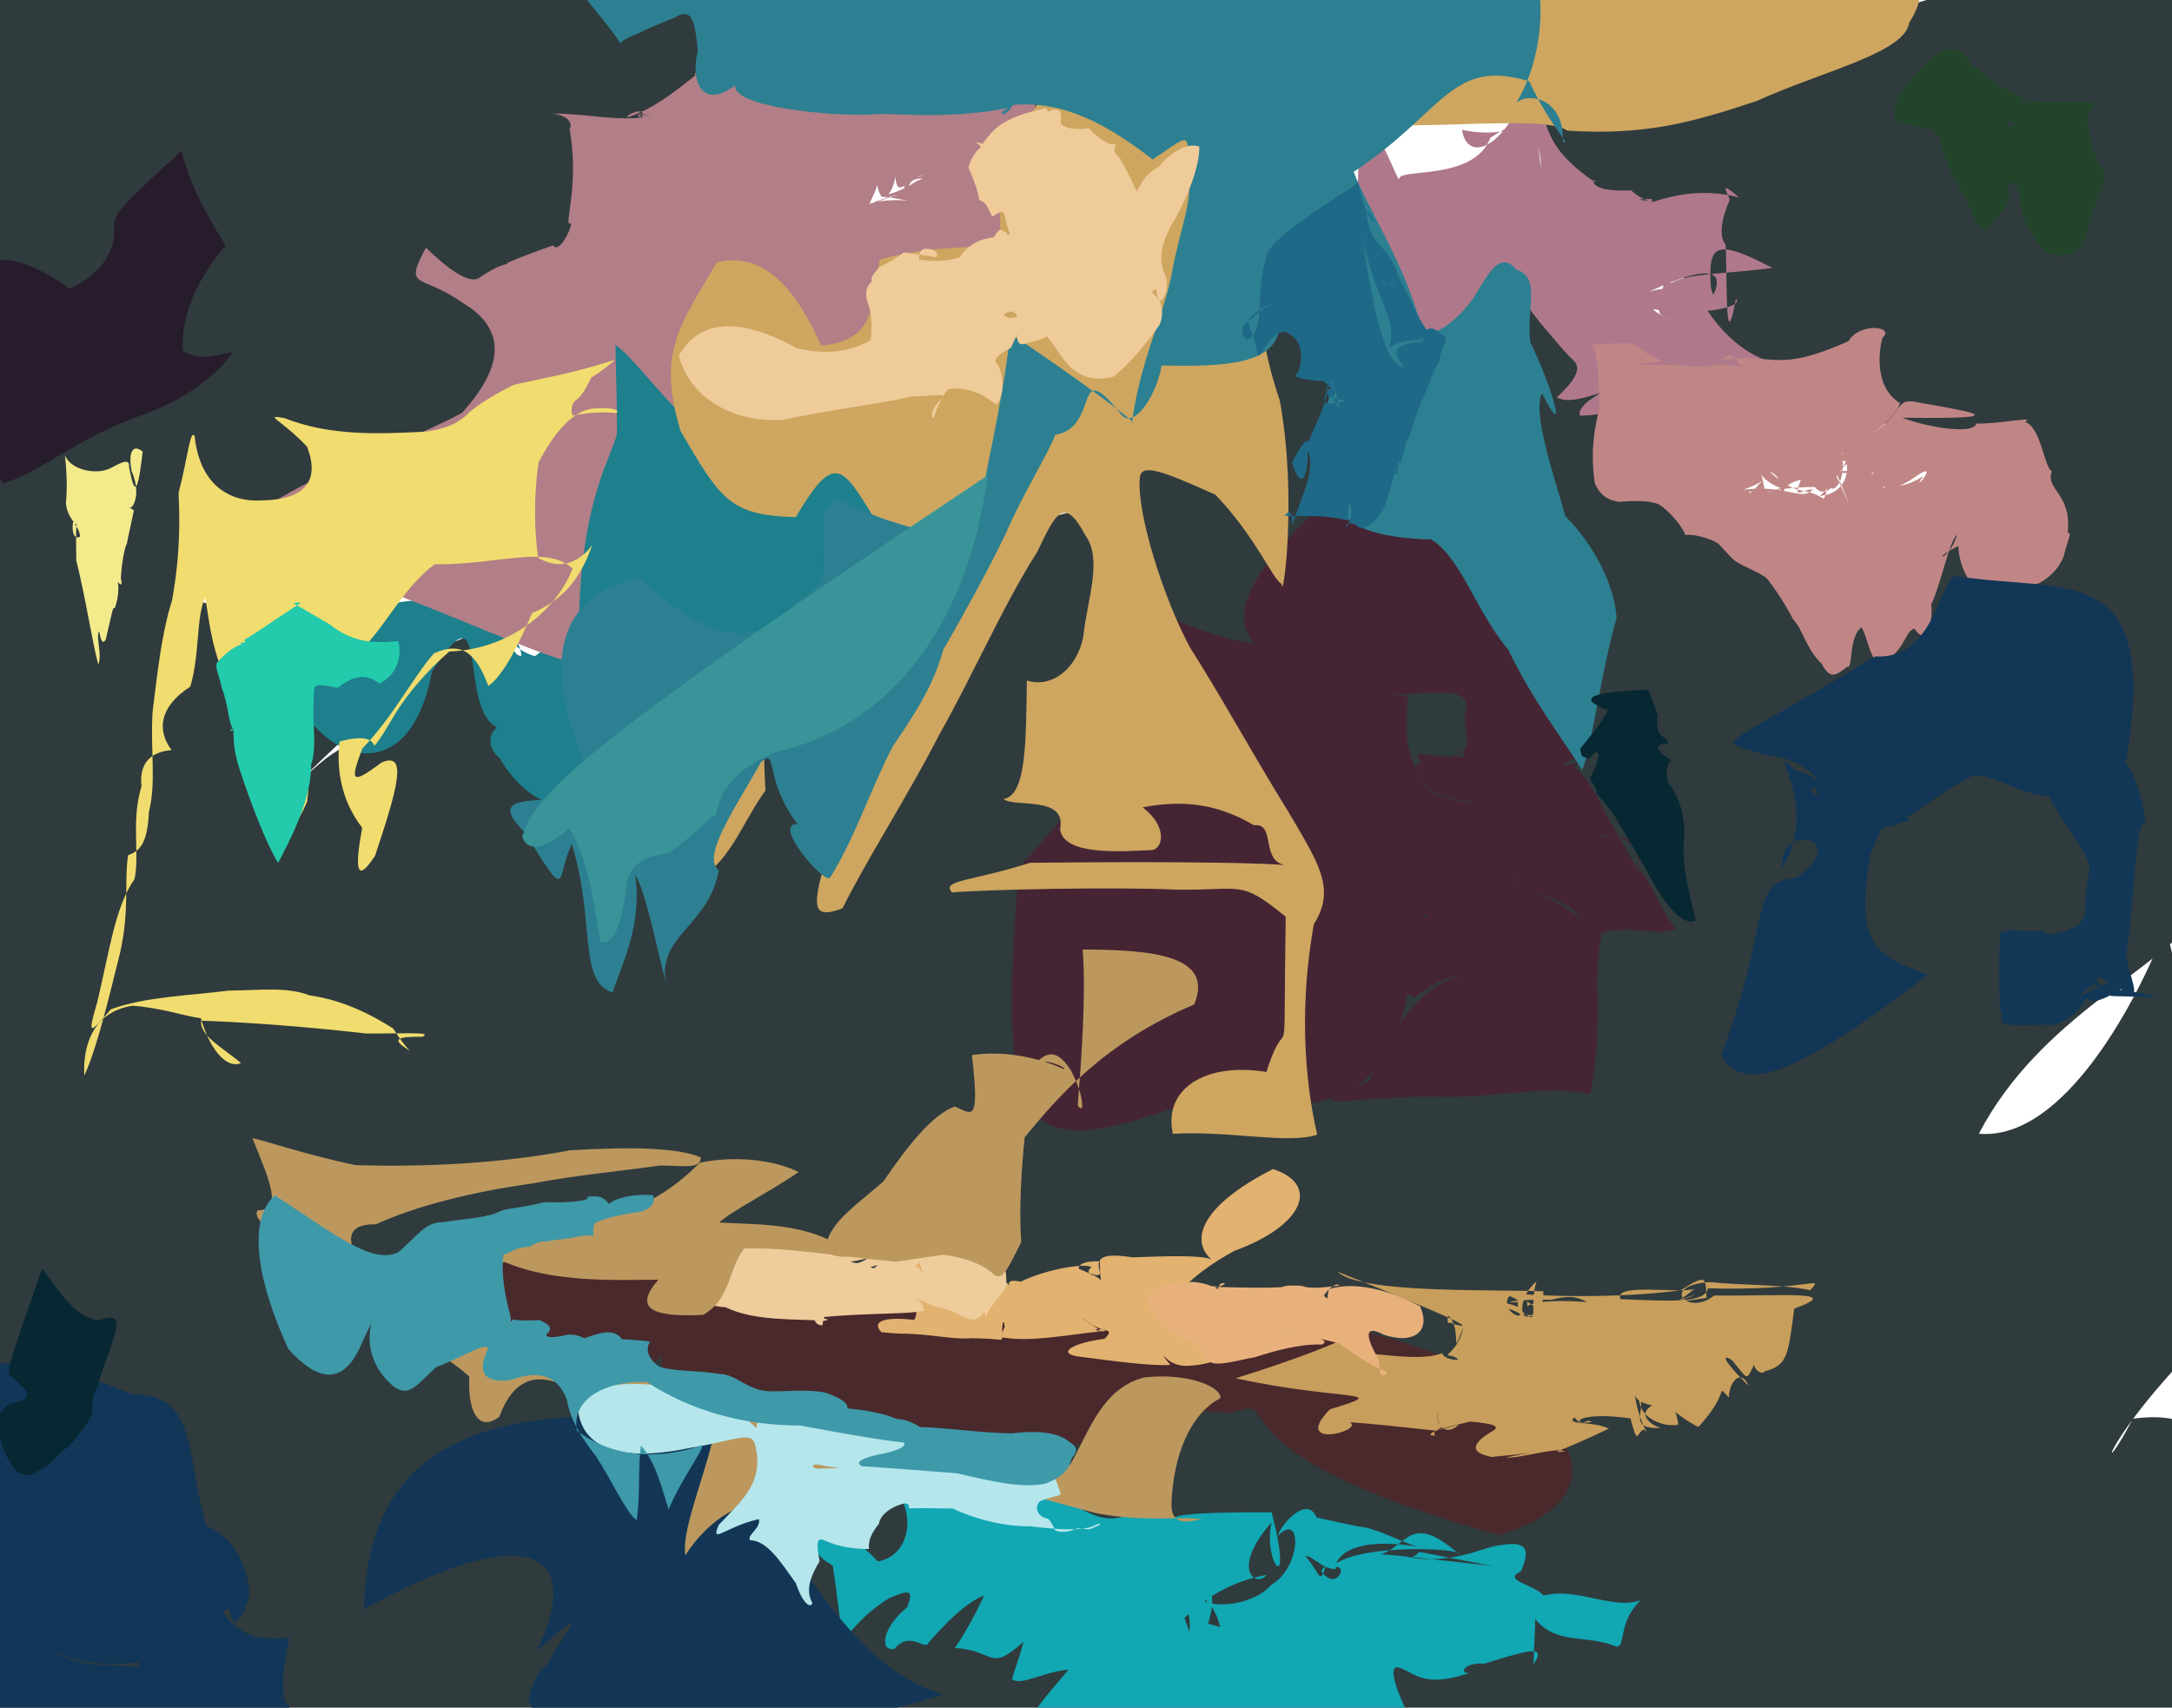 <?xml version="1.0" ?>
<svg xmlns="http://www.w3.org/2000/svg" version="1.1" width="407" height="320">
  <defs/>
  <g>
    <path d="M -2.198 -6.373 C 1.904 -5.615 4.779 -4.898 5.403 -4.375 C 4.569 -4.211 3.945 -4.262 5.3 -4.645 C 10.375 -5.161 19.939 -5.77 33.729 -6.344 C 51.162 -6.827 71.428 -7.097 93.618 -6.884 C 116.916 -6.252 140.416 -5.393 163.441 -4.501 C 185.218 -3.573 205.284 -2.537 223.193 -1.296 C 238.639 0.321 251.234 2.354 260.717 4.92 C 266.813 7.988 269.731 11.635 269.482 15.897 C 266.286 20.668 260.438 25.429 252.472 29.526 C 243.483 32.175 233.832 32.94 224.306 31.762 C 214.783 31.115 205.717 28.205 196.565 25.41 C 187.781 23.376 177.884 26.206 169.306 23.238 C 158.374 21.356 145.252 24.511 131.918 31.205 C 118.884 40.254 108.491 50.964 102.71 63.404 C 97.93 78.573 81.064 85.803 57.261 80.555 C 63.934 96.173 49.73 100.622 35.857 87.522 C 30.343 123.264 31.929 142.031 37.281 112.729 C 57.678 117.257 75.714 116.128 83.461 121.128 C 75.101 129.336 58.741 142.719 52.098 150.963 C 63.533 137.75 71.577 134.89 67.816 147.888 C 65.736 134.981 75.155 122.964 89.04 118.871 C 105.045 127.845 117.989 128.195 131.652 126.502 C 144.691 123.753 157.283 118.886 169.814 111.749 C 181.555 103.484 192.793 97.278 202.083 95.676 C 208.159 100.113 211.218 108.362 212.585 118.914 C 213.899 129.681 215.385 138.322 216.762 143.135 C 217.916 143.201 218.455 138.575 217.811 129.23 C 215.439 116.052 207.822 102.115 207.319 90.824 C 216.763 86.006 223.715 84.264 230.378 80.269 C 234.358 74.045 235.154 67.003 236.119 60.005 C 239.317 56.874 243.9 58.874 249.599 63.742 C 255.348 68.53 260.792 71.045 265.915 69.819 C 271.067 64.911 276.253 57.491 281.839 49.984 C 289.396 47.148 299.286 55.141 311.063 73.286 C 324.231 92.446 338.805 104.977 350.001 108.084 C 359.958 102.968 365.349 97.462 370.557 89.213 C 360.377 81.541 343.591 74.358 322.081 69.16 C 317.978 44.71 298.373 37.303 288.408 26.519 C 282.686 12.263 294.306 8.183 318.21 10.382 C 345.656 4.972 369.024 -1.955 390.261 -9.289 C 408.566 -12.106 417.184 -4.961 415.71 12.196 C 412.558 35.881 411.698 63.778 411.485 93.603 C 410.867 123.098 411.527 150.968 412.27 170.961 C 404.84 181.779 382.291 190.439 370.811 212.447 C 386.927 213.862 400.775 186.86 405.787 173.863 C 411.495 194.08 414.139 224.141 408.752 255.143 C 393.925 271.019 393.076 278.449 399.667 265.861 C 419.37 263.129 419.24 279.92 418.01 316.733 C 407.887 332.491 391.706 331.917 372.41 326.509 C 351.209 324.721 328.573 324.779 304.935 324.858 C 280.773 324.861 256.308 324.859 231.7 324.858 C 207.123 324.858 182.563 324.858 158.11 324.858 C 133.741 324.859 109.603 324.865 85.905 324.844 C 62.84 324.664 40.871 324.928 20.511 327.388 C 2.171 331.278 -10.613 326.58 -15.411 311.845 C -15.983 293.452 -13.856 272.293 -10.427 249.319 C -7.234 225.155 -5.477 200.446 -5.236 175.736 C -5.372 151.254 -5.399 127.245 -5.382 103.891 C -5.434 81.124 -5.498 58.892 -5.591 37.122 C -5.738 15.703 -5.889 -5.59 -2.198 -6.373" stroke-width="0.0" fill="rgb(48, 59, 61)" opacity="1" stroke="rgb(159, 249, 174)" stroke-opacity="0.73" stroke-linecap="round" stroke-linejoin="round"/>
    <path d="M 92.471 232.82 C 95.521 233.506 96.518 232.668 97.702 228.96 C 98.123 235.457 99.034 235.773 99.914 236.025 C 100.793 236.294 101.706 236.494 102.715 236.723 C 103.724 236.886 104.714 237.038 105.672 237.184 C 106.736 237.238 107.803 237.353 108.818 237.403 C 109.846 237.382 110.949 237.369 112.027 237.303 C 113.078 237.19 114.144 237.062 115.266 236.888 C 116.361 236.674 117.381 236.472 118.415 236.324 C 119.391 236.208 120.261 236.212 121.072 236.414 C 121.804 236.659 122.376 237.185 122.919 237.788 C 123.893 238.511 125.327 238.554 124.655 239.932 C 124.405 241.321 124.917 242.087 125.245 243.719 C 124.047 244.131 125.222 242.905 128.274 244.482 C 129.972 245.906 132.866 245.138 127.652 244.25 C 135.762 244.9 139.235 240.681 139.105 244.192 C 141.795 243.923 142.955 242.486 144.541 242.976 C 146.448 244.216 148.39 243.521 150.124 244.601 C 152.162 246.984 157.011 244.386 154.447 242.386 C 162.542 247.966 165.481 242.438 178.761 242.273 C 169.669 246.188 165.796 243.469 161.412 243.17 C 169.582 243.341 172.461 244.553 174.245 246.068 C 175.058 247.239 175.717 248.632 178.129 247.972 C 180.862 245.11 182.227 245.228 183.928 246.095 C 185.118 248.42 187.182 247.683 189.371 244.432 C 192.526 246.782 195.144 245.156 198.205 243.452 C 200.784 244.808 203.404 245.103 204.933 246.135 C 205.908 244.492 207.962 244.399 209.752 246.351 C 205.916 249.988 209.14 251.016 213.824 249.976 C 219.267 248.535 224.633 247.432 230.031 247.879 C 236.542 248.017 244.865 246.704 255.955 249.55 C 293.294 259.094 307.443 279.587 280.987 287.662 C 224.183 271.926 241.732 260.74 230.801 264.76 C 218.113 263.479 212.327 266.875 209.343 268.962 C 207.196 270.109 205.428 271.207 203.985 271.224 C 201.14 269.674 197.77 272.223 198.256 275.338 C 196.378 276.043 194.323 276.305 192.111 276.522 C 189.819 276.58 187.569 276.528 185.424 276.365 C 183.358 276.179 181.352 275.95 179.354 275.668 C 177.465 275.41 175.674 275.15 174.109 274.819 C 172.804 274.402 171.547 274.017 170.384 273.537 C 170.522 273.158 173.268 274.008 175.97 271.833 C 169.009 268.966 169.623 268.006 172.562 268.734 C 163.01 269.416 160.709 269.576 160.253 269.186 C 159.902 267.497 158.308 267.101 156.623 266.807 C 154.572 266.425 151.67 265.914 154.583 263.944 C 151.951 264.925 146.526 266.019 143.973 265.919 C 141.851 265.736 139.677 265.499 137.42 265.108 C 135.339 264.66 133.494 264.085 131.706 263.351 C 129.896 262.458 128.179 261.529 126.694 260.495 C 125.481 259.316 124.042 257.637 123.804 253.982 C 121.96 256.624 120.622 255.989 119.633 255.41 C 118.585 255.256 117.537 255.479 116.426 255.652 C 115.568 255.823 114.339 256.516 112.727 257.195 C 111.132 257.506 109.511 258.198 107.711 258.405 C 106.122 259.063 104.414 259.543 102.39 253.482 C 98.47 252.444 98.126 254.61 98.536 256.145 C 99.444 254.164 99.527 252.57 98.601 251.908 C 97.241 250.901 97.44 247.388 88.298 253.096 C 89.833 251.164 90.327 252.093 97.172 254.557 C 91.791 236.083 89.519 231.07 92.471 232.82" stroke-width="0.0" fill="rgb(74, 41, 44)" opacity="1" stroke="rgb(100, 74, 89)" stroke-opacity="0.727" stroke-linecap="round" stroke-linejoin="round"/>
    <path d="M 118.247 58.887 C 117.855 60.587 118.162 62.468 118.521 64.073 C 119.115 65.315 120.192 66.004 122.182 66.424 C 124.816 67.303 127.532 68.702 129.689 70.256 C 131.024 71.469 131.699 72.541 131.921 73.397 C 132.231 73.743 132.191 74.215 132.303 74.728 C 132.684 75.329 133.281 76.071 133.991 76.935 C 134.628 77.975 135.144 79.119 135.531 80.303 C 135.871 81.47 136.239 82.645 136.795 83.872 C 137.718 85.231 139.086 86.801 140.55 88.601 C 141.703 90.416 142.232 91.88 141.838 92.714 C 140.684 92.662 139.203 91.665 137.846 90.29 C 137.047 89.394 137.03 89.294 138.284 87.201 C 141.287 88.464 143.188 88.341 144.768 95.447 C 150.792 96.35 146.391 101.827 144.864 98.121 C 150.021 95.226 148.012 90.058 145.199 90.597 C 151.827 92.464 152.107 89.621 152.414 87.459 C 153.367 85.754 154.577 85.184 155.631 85.221 C 156.888 84.994 158.057 86.238 159.586 87.768 C 160.553 89.467 161.409 90.95 161.889 91.747 C 162.661 92.256 163.079 92.861 163.309 93.729 C 163.434 94.71 163.468 95.776 163.527 96.578 C 163.3 98.054 162.973 99.376 162.49 100.601 C 162.037 101.715 161.474 102.717 160.808 103.619 C 160.098 104.425 159.338 105.216 158.657 106.068 C 157.981 106.869 157.338 107.772 154.658 107.043 C 155.1 110.448 155.359 112.017 155.181 113.502 C 155.231 115.035 154.783 116.549 154.229 117.923 C 153.561 119.147 152.84 120.202 151.942 121.149 C 150.957 122.032 149.942 122.909 148.906 123.821 C 147.885 124.81 146.904 125.866 145.964 126.957 C 145.021 128.023 144.036 129.059 142.985 130.033 C 141.862 130.858 140.66 131.539 139.322 132.058 C 137.873 132.43 136.34 132.714 134.744 132.955 C 133.109 133.116 131.426 133.364 129.825 133.611 C 128.353 133.9 126.856 134.255 125.609 134.694 C 124.481 135.329 123.491 135.983 122.6 136.669 C 121.675 137.373 120.795 138.181 119.9 139.013 C 118.842 139.958 117.658 140.94 116.311 142.023 C 114.729 143.243 112.928 144.476 111.02 145.839 C 109.032 147.123 107.027 148.362 105.11 149.413 C 103.451 150.445 102.126 151.165 101.254 151.473 C 101.047 151.337 101.272 151.02 101.75 150.717 C 102.307 150.362 102.832 149.812 108.91 143.774 C 107.784 145.151 105.006 145.701 104.474 150.045 C 99.118 151.748 91.95 140.343 93.689 141.312 C 96.085 144.381 89.189 139.83 93.119 136.331 C 85.663 132.435 92.027 108.514 80.941 125.831 C 76.29 151.25 55.249 142.125 51.557 119.861 C 74.637 110.487 88.904 109.561 94.711 119.444 C 98.418 125.896 98.707 122.889 95.207 116.793 C 94.063 116.137 94.561 121.298 100.214 122.957 C 104.648 120.414 106.579 110.031 106.945 105.415 C 109.46 105.83 108.603 106.604 106.506 109.713 C 104.526 114.335 104.078 120.204 102.686 121.934 C 103.661 115.283 105.235 104.411 107.175 94.31 C 108.919 88.883 109.452 86.204 108.921 85.322 C 108.324 84.406 108.462 83.139 109.269 81.302 C 110.56 78.967 111.988 76.708 113.185 74.722 C 113.8 72.725 113.646 70.998 112.702 69.334 C 111.523 67.799 110.132 67.02 118.247 58.887" stroke-width="0.0" fill="rgb(29, 128, 140)" opacity="1.0" stroke="rgb(92, 30, 34)" stroke-opacity="0.034" stroke-linecap="round" stroke-linejoin="round"/>
    <path d="M 120.547 21.977 C 118.29 21.537 121.443 20.901 126.551 22.914 C 123.719 21.794 117.524 20.51 120.199 22.21 C 121.564 19.169 115.904 22.329 117.934 21.891 C 123.911 19.759 128.197 15.633 133.2 11.883 C 134.414 11.896 132.787 15.356 133.062 16.845 C 134.4 17.661 135.42 18.35 131.129 14.99 C 129.781 13.236 130.463 12.51 136.98 13.422 C 138.47 15.055 133.151 13.965 131.444 12.948 C 128 14.744 131.936 14.299 138.812 15.054 C 140.423 18.151 142.258 18.316 144.505 18.497 C 146.809 18.714 148.899 18.985 150.728 19.276 C 152.211 19.564 153.359 19.806 154.113 20.019 C 154.564 20.199 154.865 20.322 155.147 20.323 C 155.56 20.263 156.183 20.091 157.054 19.883 C 158.122 19.614 159.393 19.447 160.737 19.336 C 162.09 19.347 163.384 19.529 164.559 19.844 C 165.569 20.232 166.332 20.643 169.846 19.648 C 174.305 20.036 177.185 21.131 162.434 16.653 C 163.077 17.518 167.527 19.692 172.787 20.921 C 174.622 20.673 176.788 20.663 184.795 17.837 C 188.494 14.88 190.548 16.616 194.132 19.152 C 191.336 31.573 188.989 29.21 186.235 30.174 C 188.46 33.837 184.51 28.232 189.6 26.521 C 187.035 32.033 179.241 31.876 173.875 33.597 C 169.647 32.758 170.005 35.981 170.445 36.578 C 167.442 32.898 171.198 34.242 172.914 32.732 C 168.697 34.792 167.958 37.414 167.635 31.492 C 168.543 34.439 164.888 40.741 164.298 33.698 C 165.776 31.874 162.888 38.656 162.756 38.292 C 175.057 34.366 163.11 37.856 159.948 39.214 C 153.934 41.043 148.572 42.639 145.225 42.864 C 151.151 41.661 156.746 37.403 153.025 40.662 C 155.307 39.92 163.68 36.937 170.06 37.592 C 161.05 35.8 165.403 38.276 171.756 33.933 C 178.738 31 186.273 30.84 188.692 31.562 C 187.243 35.75 189.689 41.109 186.265 45.357 C 184.632 48.473 182.402 50.396 179.658 51.475 C 176.756 52.088 173.979 52.687 171.607 53.627 C 169.776 55.184 168.134 57.251 166.581 61.01 C 170.709 67.496 168.04 67.808 166.026 71.21 C 156.63 66.508 153.687 65.689 150.517 64.394 C 146.99 63.921 144.175 61.803 141.768 59.407 C 140.137 57.056 139.055 55.057 138.431 53.963 C 138.19 54.179 138.088 55.77 138.002 58.52 C 137.482 62.614 136.108 67.088 134.439 69.968 C 132.219 73.556 129.14 76.033 126.302 76.263 C 121.942 71.635 117.807 66.332 115.425 64.73 C 115.148 62.692 115.62 71.75 115.609 80.759 C 115.741 84.313 107.384 93.761 108.62 124.366 C 100.374 123.478 71.421 107.982 41.581 101.107 C 55.362 88.867 75.079 83.735 86.578 77.353 C 95.158 67.91 94.256 61.228 86.7 56.757 C 78.909 51.159 75.485 54.497 79.807 46.413 C 83.375 49.851 87.863 53.549 89.925 51.987 C 96.494 47.337 98.407 50.481 94.872 49.319 C 98.458 47.813 101.133 46.855 103.655 45.984 C 104.909 47.993 107.921 40.958 106.728 41.909 C 105.774 41.976 108.602 34.417 106.69 23.872 C 106.809 24.675 108.047 21.824 103.578 21.303 C 109.196 21.192 115.237 22.704 120.547 21.977" stroke-width="0.0" fill="rgb(178, 126, 135)" opacity="1" stroke="rgb(55, 145, 74)" stroke-opacity="0.206" stroke-linecap="round" stroke-linejoin="round"/>
    <path d="M 252.459 90.439 C 268.765 100.111 284.447 109.89 291.191 119.665 C 297.373 129.966 299.07 136.003 296.124 138.326 C 298.1 143.331 296.234 141.675 294.164 142.438 C 291.98 144.298 289.827 143.274 294.264 143.288 C 289.275 143.975 289.501 143.861 295.524 143.034 C 296.553 141.322 298.046 140.715 295.712 138.87 C 297.232 139.213 297.872 138.147 291.059 137.014 C 293.913 138.086 296.973 137.266 295.062 143.853 C 296.99 145.033 298.813 148.317 301.362 153.397 C 301.552 153.681 303.687 157.222 307.087 163.425 C 307.229 158.04 305.176 157.167 300.837 156.516 C 297.576 156.656 298.24 158.854 298.328 155.729 C 296.659 156.511 298.773 154.876 298.313 156.613 C 302.777 157.072 309.506 156.026 306.77 162.163 C 309.56 165.569 311.316 170.921 314.054 174.009 C 310.639 175.76 305.475 173.011 299.878 174.927 C 299.8 175.264 295.772 171.695 294.372 170.141 C 291.821 168.577 287.426 166.777 284.169 166.451 C 285.342 166.335 283.974 165.31 285.21 164.424 C 283.649 165.548 282.883 164.482 284.327 163.127 C 284.471 163.294 286.861 162.548 284.471 163.729 C 284.431 163.056 283.382 164.116 283.46 165.175 C 285.676 164.097 285.101 165.603 284.163 165.014 C 285.966 165.094 284.003 166.808 285.247 166.359 C 290.208 167.917 294.434 170.266 300.103 175.329 C 298.277 183.539 300.656 191.887 297.979 205.063 C 288.94 203.089 280.255 206.054 267.829 205.483 C 250.822 205.621 242.863 208.73 256.747 202.465 C 261.862 189.121 269.893 182.139 275.881 182.835 C 271.529 182.372 268.166 184.585 265.166 186.877 C 262.958 185.784 262.321 186.725 261.91 185.041 C 262.559 182.943 263.707 179.583 265.128 175.806 C 265.746 172.814 267.858 170.145 267.413 173.074 C 268.054 167.731 264.133 176.161 263.491 187.847 C 259.768 201.028 254.02 211.319 226.33 205.324 C 192.072 218.031 186.498 216.15 190.916 162.609 C 212.053 139.193 217.293 128.962 213.414 112.91 C 232.366 122.507 237.003 120.198 242.72 121.198 C 249.321 129.1 257.027 129.984 263.808 130.496 C 263.236 137.242 263.172 142.264 267.926 148.03 C 268.084 149.281 275.973 150.525 276.226 150.577 C 274.774 150.672 275.979 149.281 275.396 150.282 C 275.774 150.215 268.703 149.43 267.787 147.696 C 266.264 145.788 263.944 142.716 266.494 143.032 C 264.325 139.955 267.246 141.946 274.011 141.899 C 274.425 141.925 274.57 140.514 273.487 140.894 C 273.016 143.364 269.667 143.064 272.136 141.762 C 277.301 140.423 273.375 135.931 274.799 132.461 C 274.617 128.002 267.17 130.461 255.626 130.341 C 237.503 123.342 217.26 120.524 252.459 90.439" stroke-width="0.0" fill="rgb(69, 37, 52)" opacity="0.999" stroke="rgb(164, 200, 70)" stroke-opacity="0.999" stroke-linecap="round" stroke-linejoin="round"/>
    <path d="M 288.887 19.032 C 289.504 27.044 294.067 30.706 298.851 34.163 C 299.1 32.441 296.011 36.126 305.662 35.679 C 308.591 38.492 312.405 37.944 309.126 38.047 C 309.349 38.001 309.806 38.353 309.517 37.282 C 304.084 37.35 309.82 37.579 309.676 37.849 C 312.72 36.925 318.468 35.055 325.899 37.011 C 322.202 33.931 323.353 35.369 324.143 37.445 C 322.023 42.184 322.448 44.864 323.337 45.782 C 323.725 51.531 323.103 68.026 325.283 55.954 C 327.129 57.852 315.823 58.993 319.522 57.739 C 323.811 51.677 323.227 47.241 304.82 56.749 C 308.857 53.912 314.724 52.831 317.085 56.012 C 314.817 57.75 309.538 59.258 311.978 52.734 C 318.592 53.828 317.602 60.385 313.107 58.369 C 310.458 58.427 307.037 56.532 313.722 60.524 C 311.183 58.84 310.488 59.156 311.075 57.093 C 310.93 50.6 319.317 51.918 332.12 50.213 C 321.449 44.578 320.144 45.936 320.565 53.327 C 320.597 56.032 323.639 57.597 319.749 57.935 C 325.314 66.248 331.629 68.553 337.242 68.828 C 333.158 74.394 332.799 76.894 330.632 78.135 C 326.421 78.135 321.286 77.438 315.665 76.83 C 310.326 76.778 305.895 77.016 302.332 77.354 C 299.39 77.649 297.305 77.904 296.105 77.889 C 295.749 77.463 296.137 76.705 296.964 75.724 C 298.185 74.565 300.179 73.563 300.99 72.917 C 301.997 72.58 303.027 72.79 303.834 72.934 C 304.27 73.115 303.99 73.101 303.052 72.862 C 300.58 72.973 294.454 76.195 291.745 74.437 C 297.142 69.479 295.597 68.134 294.203 66.92 C 292.993 65.673 291.763 64.242 290.514 62.73 C 289.162 61.171 287.872 59.624 286.82 58.149 C 285.803 56.88 284.855 55.987 284.298 55.625 C 283.933 55.868 283.546 56.566 282.928 57.539 C 281.835 58.531 280.327 59.245 278.756 59.501 C 277.56 59.251 277.016 58.547 277.132 57.624 C 277.86 56.682 279.042 55.851 280.366 55.229 C 281.706 54.786 282.704 54.294 283.359 53.786 C 283.413 53.278 283.081 53.361 282.923 54.392 C 283.33 56.122 284.107 57.944 284.852 59.198 C 285.226 59.272 285.07 58.627 284.012 58.161 C 282.035 58.775 279.222 60.472 275.785 62.544 C 272.341 64.025 268.993 64.1 265.749 62.689 C 263.504 60.17 262.371 57.605 262.243 55.72 C 262.817 54.751 263.23 53.954 262.528 54.927 C 264.367 54.911 263.09 55.597 261.995 55.722 C 261.501 56.241 259.88 55.284 257.722 54.138 C 256.823 52.968 256.561 49.958 255.343 44.158 C 252.149 37.758 249.651 34.476 253.182 36.726 C 255.369 38.505 253.66 30.494 255.567 22.649 C 259.408 25.859 261.555 33.451 262.212 33.596 C 261.749 31.373 276.153 34.103 279.291 25.803 C 291.234 18.13 286.288 26.966 273.963 24.33 C 274.768 29.781 280.385 28.534 284.573 19.91 C 264.289 20.398 269.008 22.416 262.051 19.171 C 272.677 20.265 283.9 22.701 274.393 21.417 C 286.166 18.737 288.367 22.433 288.797 33.334 C 286.674 34.078 286.717 34.843 288.521 32.337 C 289.18 30.092 288.645 24.757 281.282 14.86 C 282.172 17.908 280.608 13.996 288.887 19.032" stroke-width="0.0" fill="rgb(175, 121, 139)" opacity="0.999" stroke="rgb(172, 211, 123)" stroke-opacity="0.672" stroke-linecap="round" stroke-linejoin="round"/>
    <path d="M 297.347 243.989 C 294.533 242.262 291.672 243.399 290.637 243.574 C 285.684 243.347 280.191 244.189 284.5 244.015 C 284.481 243.324 282.618 242.766 280.812 242.125 C 291.52 243.311 306.285 243.012 314.95 241.779 C 319.931 238.637 319.569 239.383 319.771 243.216 C 310.416 244.69 316.958 243.159 317.481 242.659 C 313.568 243.879 313.765 244.603 317.517 241.521 C 314.901 242.491 302.105 240.312 303.688 243.451 C 313.23 243.834 319.442 244.261 320.056 241.42 C 339.261 241.939 341.908 238.767 339.207 241.772 C 334.432 240.679 326.422 240.909 320.468 240.248 C 310.834 240.858 316.233 246.756 321.195 242.783 C 334.692 242.853 345.54 241.836 336.219 245.224 C 335.069 253.727 335.074 255.808 330.787 256.945 C 329.652 258.187 327.163 255.071 329.818 253.637 C 326.804 258.903 328.169 259.242 324.564 254.888 C 322.605 253.641 322.66 254.722 327.639 259.684 C 326.256 256.345 323.992 258.95 323.962 261.891 C 321.358 259.26 324.482 260.651 318.256 267.402 C 309.348 262.83 313.524 259.771 314.48 266.968 C 312.126 267.48 307.02 266.069 307.108 261.749 C 308.709 264.187 304.654 267.779 311.208 267.624 C 308.607 266.679 307.113 264.789 309.595 263.343 C 305.869 262.695 306.426 260.807 306.369 261.536 C 307.328 267.575 309.528 269.274 308.035 267.862 C 306.647 268.408 306.956 271.263 305.527 265.794 C 295.638 264.365 293.848 267.064 298.232 266.488 C 297.336 265.586 296.518 267.662 295.044 265.586 C 293.236 267.162 298.243 266.163 301.48 267.716 C 291.354 272.56 290.323 272.099 293.203 272.024 C 292.124 270.997 284.483 273.421 282.231 273.109 C 290.771 271.335 292.597 271.839 279.361 273.027 C 279.687 272.898 272.869 272.316 279.374 268.346 C 281.648 267.157 279.519 266.801 275.577 266.38 C 269.005 267.839 267.166 268.763 273.35 266.935 C 271.625 268.761 269.203 268.115 269.387 264.784 C 269.382 264.227 269.01 267.427 270.426 267.155 C 269.851 268.003 266.376 269.004 269 269.01 C 268.903 268.705 268.436 269.126 269.046 267.932 C 271.581 268.554 262.086 267.164 252.939 266.508 C 255.758 268.148 241.832 271.689 249.187 264.107 C 261.244 260.411 252.072 262.692 231.532 258.286 C 255.344 250.822 257.774 247.546 250.709 250.146 C 258.952 254.254 259.76 255.274 257.752 254.424 C 253.491 252.492 265.302 255.582 270.212 253.575 C 270.605 255.015 275.243 255.22 272.055 254.097 C 269.854 253.901 273.189 253.656 274.205 248.771 C 271.612 255.311 274.125 248.972 271.36 246.529 C 270.822 249.123 272.51 247.195 272.015 248.018 C 277.147 249.447 273.568 247.422 250.626 238.303 C 254.969 242.387 278.285 241.597 289.204 241.976 C 289.324 249.013 283.072 246.326 284.633 243.446 C 282.482 240.942 281.02 245.387 284.395 246.56 C 286.186 246.297 282.631 245.261 279.524 244.062 C 281.144 243.772 284.368 244.632 284.634 245.129 C 288.948 249.427 286.362 244.73 287.929 240.162 C 284.897 242.405 284.136 247.94 287.151 246.502 C 288.498 244.497 286.105 244.216 286.115 243.774 C 286.798 246.648 282.81 242.94 297.347 243.989" stroke-width="0.0" fill="rgb(200, 158, 92)" opacity="1" stroke="rgb(63, 153, 9)" stroke-opacity="0.129" stroke-linecap="round" stroke-linejoin="round"/>
    <path d="M 246.706 284.363 C 247.826 284.582 251.392 285.436 254.921 286.108 C 257.473 286.217 263.131 289.161 265.567 289.838 C 251.229 287.459 249.819 293.365 250.379 293.998 C 247.26 294.377 243.04 288.877 245.508 290.363 C 247.876 294.443 246.322 291.654 244.575 291.582 C 247.338 294.613 247.234 297.183 248.368 293.688 C 247.96 293.618 249.255 292.513 247.552 294.36 C 250.551 298.739 253.223 292.107 249.261 293.993 C 252.6 289.219 273.882 289.96 273.449 291.284 C 264.259 283.235 263.921 289.617 258.642 291.303 C 257.592 290.991 270.954 292.445 279.827 293.46 C 268.869 291.496 264.743 290.346 265.842 291.045 C 264.39 292.038 264.665 291.763 263.451 291.691 C 271.698 293.438 278.07 289.891 280.692 289.624 C 285.496 288.762 287.12 289.673 285.004 294.456 C 281.297 296.156 287.63 296.951 289.247 298.996 C 295.609 297.368 302.134 301.756 307.412 299.864 C 303.167 304.027 304.683 308.296 303.008 308.585 C 296.961 306.156 291.772 308.349 287.662 303.395 C 287.722 305.264 287.476 306.857 287.365 311.923 C 289.376 308.644 288.032 308.63 278.124 311.764 C 273.855 311.385 273.196 314.336 276.062 313.267 C 266.97 316.457 265.459 313.705 262.363 312.565 C 260.348 311.668 260.321 314.901 265.878 325.219 C 267.513 322.523 260.365 323.4 255.802 324.3 C 250.984 324.834 248.107 325.041 246.27 324.981 C 243.058 324.863 239.107 324.844 235.204 324.862 C 231.262 324.865 226.924 324.859 222.618 324.856 C 218.354 324.843 213.835 324.845 209.213 324.898 C 204.93 325.015 200.687 325.062 196.95 324.661 C 193.989 324.981 199.289 322.517 193.038 321.932 C 195.546 318.167 199.078 314.294 200.222 312.87 C 195.435 313.29 191.476 315.959 189.628 314.684 C 189.858 313.621 191.08 310.487 191.797 307.65 C 185.293 313.502 186.673 309.308 178.923 308.82 C 181.131 305.693 183.371 301.234 184.416 299.001 C 182.292 299.775 179.183 301.873 173.999 307.811 C 173.513 309.541 170.627 305.404 167.585 308.994 C 164.726 309.525 165.306 304.961 170.027 301.148 C 171.085 298.103 170.781 297.695 166.582 299.51 C 155.839 306.032 159.077 313.756 156.048 293.372 C 147.46 288.525 156.01 283.127 164.468 292.599 C 169.899 291.69 171.798 284.943 168.116 279.351 C 175.263 279.798 176.31 276.576 188.481 272.372 C 193.47 279.024 192.971 283.656 195.161 280.753 C 201.017 278.646 205.011 288.989 214.571 282.187 C 214.437 281.486 210.771 284.706 199.925 280.904 C 204.647 278.717 209.651 279.588 222.254 285.19 C 217.754 284.441 219.334 283.282 238.282 283.408 C 242.6 299.937 236.583 292.963 238.263 285.306 C 230.475 294.114 235.402 297.607 237.345 295.122 C 226.415 297.118 220.599 304.437 219.873 305.73 C 218.535 292.961 220.257 298.536 222.885 305.777 C 223.019 304.366 223.221 302.946 220.97 296.191 C 228.351 294.815 227.581 300.2 226.389 304.248 C 232.91 306.204 238.22 307.459 230.054 306.614 C 227.668 307.561 230.184 302.757 224.565 298.656 C 225.234 301.845 234.667 301.17 238.208 296.976 C 243.885 293.76 244.065 282.972 239.423 287.838 C 240.008 285.557 245.018 280.108 246.706 284.363" stroke-width="0.0" fill="rgb(17, 167, 179)" opacity="1" stroke="rgb(222, 77, 142)" stroke-opacity="0.623" stroke-linecap="round" stroke-linejoin="round"/>
    <path d="M 131.713 -5.657 C 140.628 -5.143 149.764 -4.659 159.156 -4.318 C 168.64 -3.957 178.259 -3.63 187.853 -3.413 C 197.329 -3.17 206.86 -2.95 216.426 -2.761 C 225.898 -2.607 235.483 -2.582 245.213 -2.6 C 255.237 -2.748 265.516 -3.024 276.214 -3.504 C 287.393 -4.041 298.913 -4.578 310.566 -4.918 C 322.029 -5.194 332.958 -5.52 343.095 -5.501 C 355.826 -6.951 363.633 -4.986 357.76 4.256 C 356.889 9.945 341.873 13.185 329.116 18.945 C 316.706 23.082 308.112 25.386 293.676 24.487 C 289.07 21.058 260.759 25.415 247.208 22.296 C 254.189 24.485 249.653 25.759 246.705 26.395 C 242.558 26.786 239.928 27.459 239.307 29.528 C 237.284 33.218 235.604 37.732 236.304 41.993 C 235.268 48.938 235.063 61.314 239.803 75.011 C 243.15 93.028 240.375 113.491 240.131 109.377 C 238.679 108.894 235.227 100.467 227.741 92.703 C 216.748 87.756 213.547 86.726 213.553 90.002 C 213.186 96.681 218.049 112.19 223.004 121.357 C 229.172 131.044 235.02 141.854 241.473 152.202 C 246.93 161.575 250.46 166.467 246.195 173.19 C 243.585 187.604 244.263 201.671 246.826 212.626 C 241.421 214.477 230.277 211.838 219.786 212.464 C 217.911 204.136 225.75 198.986 237.308 200.877 C 241.644 187.345 240.401 205.246 240.92 171.782 C 232.264 164.736 233.024 166.9 220.334 166.711 C 209.006 166.166 184.736 166.685 178.402 167.237 C 176.267 164.904 181.996 165.204 193.001 161.684 C 209.201 161.496 232.42 161.458 240.67 162.094 C 236.207 161.121 239.085 154.16 234.992 154.649 C 227.94 150.492 221.384 149.887 214.128 151.29 C 219.125 155.191 217.667 159.201 215.851 159.294 C 211.111 159.469 199.18 160.596 198.646 155.342 C 199.926 148.992 190.002 151.405 188.031 149.722 C 192.358 149.091 192.244 138.874 192.418 127.528 C 197.137 129.022 201.726 125.282 202.97 119.477 C 203.667 112.518 206.677 104.895 203.403 100.354 C 199.507 93.051 197.932 95.822 194.403 103.349 C 187.977 113.43 182.515 126.116 175.918 137.836 C 169.941 149.47 162.576 160.757 157.871 170.21 C 151.804 172.528 152.245 169.554 155.075 159.935 C 156.217 153.889 156.285 149.108 155.443 145.466 C 153.359 142.862 150.579 141.083 144.941 139.971 C 142.973 138.89 143.012 139.422 143.431 148.126 C 138.578 154.831 135.918 164.182 127.947 165.593 C 124.466 167.626 122.59 167.249 123.29 159.527 C 125.535 157.62 119.497 159.72 112.331 158.916 C 110.289 157.663 110.68 155.801 113.714 153.184 C 119.477 149.377 128.235 143.151 140.38 135.231 C 149.852 122.2 158.072 109.342 163.525 96.666 C 157.749 87.162 156.211 84.864 149.12 96.908 C 136.734 96.614 134.997 93.542 127.543 80.811 C 122.992 65.768 127.557 60.867 134.339 49.129 C 144.604 46.735 150.241 56.86 153.89 64.77 C 164.611 63.726 163.196 56.507 164.882 48.653 C 176.709 45.156 184.969 47.475 187.465 44.552 C 187.099 29.515 188.307 29.149 195.111 18.298 C 180.095 19.768 168.967 20.295 157.076 20.196 C 148.362 17.521 140.637 13.993 132.572 14.28 C 132.111 13.865 134.133 11.49 131.713 -5.657" stroke-width="0.0" fill="rgb(206, 166, 96)" opacity="1" stroke="rgb(182, 244, 16)" stroke-opacity="0.088" stroke-linecap="round" stroke-linejoin="round"/>
    <path d="M 346.368 63.943 C 348.482 60.3 355.252 61.186 352.733 63.305 C 351.691 67.349 351.903 73.137 356.059 75.55 C 353.577 81.336 345.365 82.557 349.122 87.273 C 348.641 85.657 349.708 86.16 347.82 87 C 346.54 84.171 343.635 91.022 340.985 92.915 C 345.498 92.69 347.415 88.198 345.171 84.757 C 346.07 91.966 342.535 92.164 343.164 91.134 C 343.174 91.715 341.425 93 340.049 91.258 C 331.084 91.274 329.125 93.488 333.63 91.44 C 328.282 89.469 330.092 85.67 330.825 93.319 C 326.988 90.283 326.866 94.335 329.486 90.851 C 332.075 88.267 331.524 90.053 326.737 91.749 C 335.107 90.796 337.576 94.039 339.742 91.696 C 337.565 91.653 335.882 93.987 337.461 89.892 C 334.524 90.674 334.252 91.373 333.349 94.75 C 334.494 90.392 333.061 88.901 331.607 88.417 C 337.375 93.463 337.545 90.864 341.653 93.425 C 342.942 92.742 341.836 85.178 347.431 84.185 C 351.321 88.993 354.626 88.919 343.822 88.577 C 346.739 95.023 347.831 97.599 343.796 87.893 C 340.386 89.4 353.423 86.155 352.938 91.412 C 361.078 91.15 361.644 86.347 359.101 91.386 C 357.396 91.084 360.138 91.183 361.054 88.445 C 360.305 87.179 352.843 96.383 350.715 87.635 C 342.215 84.933 343.326 86.994 344.858 88.592 C 347.686 81.618 352.66 81.544 355.662 76.445 C 356.552 75.614 356.669 75.068 358.377 75.222 C 369.477 77.192 378.665 78.575 356.493 78.275 C 360.472 79.903 369.771 81.604 370.319 79.368 C 374.892 79.46 381.598 77.919 379.472 79.041 C 382.527 80.184 383.005 87.6 384.498 88.312 C 383.172 91.787 388.309 92.434 387.446 99.946 C 388.508 99.205 387.178 102.02 386.666 104.373 C 385.769 106.478 384.281 108.093 382.059 109.307 C 379.063 110.15 376.039 110.22 373.459 112.401 C 369.45 110.81 367.182 106.739 366.957 102.33 C 361.231 105.077 365.142 105.442 366.728 100.212 C 365.225 101.428 363.772 109.287 361.874 113.311 C 362.232 115.57 361.275 121.663 358.74 117.797 C 356.677 118.287 356.757 123.469 351.553 124.007 C 350.121 122.123 349.862 119.244 348.809 117.539 C 346.338 119.43 347.292 125.443 346.125 124.943 C 343.983 126.628 342.921 127.398 341.338 124.348 C 338.56 121.81 337.625 117.568 336.049 116.141 C 335.378 114.856 333.811 111.91 331.135 108.455 C 329.906 107.28 326.492 106.161 324.882 104.931 C 323.812 103.913 323.02 102.948 321.985 101.864 C 320.38 100.809 316.916 99.95 315.815 100.282 C 315.617 99.417 313.461 96.166 310.759 94.463 C 308.966 93.779 306.23 93.802 303.465 94.038 C 301.316 93.798 299.776 92.75 298.849 90.556 C 298.317 87.144 298.137 82.508 299.66 76.782 C 299.762 69.351 298.96 62.9 297.479 64.633 C 310.482 63.893 303.733 64.37 311.533 67.664 C 300.645 69.148 310.934 67.759 319.028 68.766 C 321.724 68.055 325.597 68.32 328.522 69.345 C 330.762 70.124 332.217 70.43 331.781 70.433 C 330.207 70.372 328.433 69.645 325.804 68.279 C 324.44 64.728 321.571 68.237 322.406 67.503 C 332.773 65.996 332.5 70.09 346.368 63.943" stroke-width="0.0" fill="rgb(192, 134, 134)" opacity="1" stroke="rgb(162, 246, 118)" stroke-opacity="0.387" stroke-linecap="round" stroke-linejoin="round"/>
    <path d="M 108.589 -1.68 C 116.174 -2.703 123.534 -3.642 131.098 -4.245 C 138.774 -4.417 145.996 -4.304 152.83 -4.089 C 159.875 -3.954 167.296 -3.916 174.53 -3.899 C 181.27 -3.928 188.2 -4.033 195.482 -4.125 C 202.678 -4.274 209.511 -4.38 216.37 -4.478 C 224.172 -4.532 232.847 -4.584 240.815 -4.697 C 247.098 -4.898 255.651 -5.095 265.191 -5.169 C 272.723 -5.138 279.89 -4.933 286.724 -7.391 C 288.926 -5.062 290.548 8.602 284.138 19.268 C 286.475 17.197 293.22 18.488 292.84 26.554 C 294.787 27.57 290.179 23.327 286.599 15.261 C 271.979 10.716 270.558 21.053 253.655 32.207 C 256.259 38.991 262.868 48.876 265.925 59.909 C 265.02 65.007 271.464 62.304 276.085 55.866 C 278.701 51.698 280.937 46.688 284.193 50.545 C 288.725 51.945 286.023 57.66 286.751 64.122 C 290.588 71.838 294.163 83.826 288.928 73.696 C 287.124 77.45 291.136 88.87 293.323 96.728 C 297.064 100.418 302.34 107.85 302.929 115.785 C 299.827 126.697 298.322 139.968 296.471 144.284 C 292.369 137.836 287.209 131.224 282.674 121.841 C 276.307 114.137 273.967 104.807 268.243 101.103 C 258.269 100.814 253.571 98.891 251.357 95.934 C 246.621 89.439 246.92 81.223 249.488 73.042 C 246.928 65.474 243.496 60.884 239.816 60.944 C 239.319 68.62 228.67 68.691 217.681 68.488 C 216.493 74.92 211.995 80.875 209.823 77.311 C 201.049 66.539 206.238 80.108 197.745 81.487 C 196.387 85.093 191.905 92.095 188.489 99.931 C 184.665 107.881 180.284 115.598 176.759 121.768 C 174.654 129.413 170.354 135.213 167.2 140.045 C 163.192 147.782 160.065 157.333 155.533 164.48 C 154.434 165.689 144.543 154.251 149.427 154.42 C 142.99 145.893 145.879 140.052 142.605 142.841 C 137.399 151.979 131.424 160.61 134.703 163.092 C 132.765 173.566 123.218 175.284 124.747 184.111 C 122.306 174.231 120.83 166.777 119.022 163.966 C 120.394 173.353 116.478 180.813 114.791 185.982 C 108.254 183.953 111.605 172.537 107.14 158.151 C 104.037 164.7 106.806 169.726 98.36 156.006 C 88.529 146.182 108.185 152.982 110.932 146.365 C 102.556 127.695 101.78 112.549 119.622 108.198 C 137.694 124.418 143.303 118.519 149.886 112.374 C 154.653 110.256 154.818 106.049 154.346 102.517 C 154.901 99.682 152.934 96.141 156.935 93.351 C 161.994 96.17 169.083 99.133 182.572 101.286 C 184.481 88.13 187.512 78.049 189.3 62.696 C 190.084 62.624 214.57 79.964 212.116 79.234 C 213.517 68.056 217.888 59.683 219.555 51.373 C 221.245 41.971 223.927 36.904 222.392 32.427 C 222.806 24.298 223.206 25.071 215.994 29.879 C 207.781 23.544 199.452 18.755 189.763 19.674 C 188.568 22.231 186.267 21.501 189.062 20.226 C 176.601 22.649 165.761 20.914 163.135 21.486 C 155.607 21.787 137.232 20.071 137.754 15.991 C 131.363 20.777 129.394 14.984 130.753 9.524 C 130.195 2.96 129.293 1.529 126.375 3.329 C 123.349 4.486 120.955 5.584 118.945 6.542 C 117.341 7.16 116.43 7.685 116.153 8.304 C 116.393 8.46 116.973 8.359 108.589 -1.68" stroke-width="0.0" fill="rgb(45, 128, 145)" opacity="1.0" stroke="rgb(112, 75, 82)" stroke-opacity="0.657" stroke-linecap="round" stroke-linejoin="round"/>
    <path d="M 254.172 34.517 C 254.464 31.948 255.419 40.764 257.521 41.564 C 255.775 37.752 255.627 40.695 257.306 44.384 C 260.78 48.595 263.845 51.842 260.138 53.462 C 255.861 50.25 259.204 53.487 257.746 50.458 C 258.971 55.2 262.986 53.564 261.07 49.995 C 263.077 53.274 265.888 60.319 267.596 62.096 C 266.68 65.081 263.472 62.539 260.137 65.39 C 262.436 59.866 256.988 55.602 255.049 42.627 C 258.291 65.775 260.659 68.084 263.282 68.941 C 259.749 65.084 262.628 64.444 266.633 63.961 C 266.806 61.669 267.868 60.535 270.122 62.673 C 272.163 63.118 269.638 65.527 269.725 67.708 C 268.032 70.568 267.984 72.018 266.162 75.635 C 264.858 78.996 264.192 82.095 263.496 82.807 C 263.703 82.32 262.79 85.881 262.426 86.641 C 261.612 86.113 262.398 90.307 261.435 88.258 C 262.413 88.707 261.132 89.865 261.907 87.088 C 260.107 92.229 259.7 94.903 259.481 94.696 C 258.156 98.104 254.691 100.314 253.861 97.865 C 258.143 100.815 251.933 96.308 252.276 98.908 C 254.272 95.519 252.425 92.613 252.566 95.544 C 254.104 95.542 252.22 95.93 252.625 94.394 C 253.024 94.109 252.019 98.562 253.081 97.647 C 247.975 96.375 245.378 96.825 240.554 96.642 C 240.895 96.944 241.956 94.045 242.205 98.365 C 244.155 91.935 247.269 87.341 244.287 82.753 C 245.946 83.102 244.748 95.195 242.108 86.702 C 246.273 78.224 245.972 85.496 244.258 85.523 C 246.346 78.922 248.883 76.13 248.899 71.096 C 249.888 73.075 250.472 73.87 250.417 73.72 C 249.476 72.279 251.155 73.295 250.816 73.012 C 250.441 73.183 248.985 74.253 250.997 76.491 C 250.802 75.222 249.302 69.323 249.245 68.823 C 252.124 73.519 247.926 72.8 248.791 71.655 C 248.275 75.138 246.703 76.615 252.276 75.005 C 247.802 74.377 247.097 72.927 250.422 72.678 C 247.413 77.443 249.981 70.846 249.853 71.93 C 246.425 72.466 248.359 68.312 250.43 73.51 C 253.248 76.839 249.57 73.051 249.841 72.033 C 250.082 72.652 247.402 71.615 252.431 71.389 C 249.277 71.828 240.601 71.001 243.214 69.87 C 243.615 68.774 245.175 63.895 240.778 62.18 C 237.759 62.265 236.571 66.846 235.636 66.664 C 235.005 61.024 232.193 60.118 235.566 58.797 C 238.066 56.296 239.909 57.148 239.528 57.607 C 239.713 56.918 237.356 56.422 234.738 59.044 C 237.105 59.055 230.357 60.578 233.704 63.737 C 237.213 61.824 235.164 55.888 236.959 49.555 C 237.58 46.954 236.023 46.162 254.172 34.517" stroke-width="0.0" fill="rgb(31, 105, 136)" opacity="0.999" stroke="rgb(33, 236, 151)" stroke-opacity="0.991" stroke-linecap="round" stroke-linejoin="round"/>
    <path d="M 377.052 174.178 C 379.514 175.036 383.617 173.756 383.583 175.204 C 393.623 173.507 389.476 170.953 391.595 163.103 C 391.538 158.013 381.637 150.911 381.005 139.013 C 397.56 137.993 399.933 141.823 402.101 154.039 C 399.96 153.857 400.198 167.553 398.387 179.311 C 399.975 186.44 402.363 188.507 393.302 183.009 C 390.767 185.749 402.461 185.463 403.832 186.985 C 391.979 186.101 397.083 188.096 390.433 182.736 C 395.302 182.955 391.706 184.845 389.321 186.838 C 410.331 176.513 392.003 191.025 390.94 186.809 C 391.081 187.046 386.46 196.697 375.233 189.682 C 387.528 195.266 381.225 190.089 385.409 191.909 C 373.546 192.404 375.075 192.134 375.062 189.581 C 374.426 190.553 374.907 183.485 374.461 180.662 C 374.968 183.112 374.429 181.403 374.741 176.873 C 375.715 180.84 374.372 176.276 374.797 175.781 C 374.271 174.294 375.346 174.853 377.052 174.178" stroke-width="0.0" fill="rgb(18, 55, 87)" opacity="0.999" stroke="rgb(167, 150, 209)" stroke-opacity="0.577" stroke-linecap="round" stroke-linejoin="round"/>
    <path d="M 136.885 267.718 C 137.411 282.516 133.814 294.504 137.548 309.649 C 136.275 312.104 132.173 311.583 133.164 311.68 C 141.091 309.978 128.32 287.098 141.927 280.058 C 155.832 303.831 165.044 314.181 176.88 317.546 C 140.857 328.044 133.32 325.491 125.913 324.344 C 120.107 324.938 115.763 325.085 112.056 325.067 C 109.027 324.866 106.631 324.584 104.889 324.314 C 103.706 323.784 102.527 323.349 101.468 322.757 C 100.661 321.683 99.684 320.046 98.999 318.487 C 99.353 317.802 99.939 313.542 102.474 312.016 C 106.14 305.371 111.445 299.737 100.551 309.41 C 109.642 290.574 99.092 284.487 68.163 301.591 C 68.779 283.241 75.561 257.595 136.885 267.718" stroke-width="0.0" fill="rgb(19, 54, 86)" opacity="0.999" stroke="rgb(252, 23, 102)" stroke-opacity="0.063" stroke-linecap="round" stroke-linejoin="round"/>
    <path d="M 24.761 261.263 C 37.024 261.28 34.731 272.1 38.612 285.882 C 44.865 288.718 46.234 294.266 46.796 298.306 C 46.263 301.692 44.898 303.831 43.742 304.027 C 43.285 302.936 43.056 301.784 42.687 301.426 C 42.029 301.806 41.571 302.388 41.976 302.173 C 42.227 302.737 42.471 303.316 43.622 304.276 C 45.216 305.574 47.038 307.525 54.315 306.932 C 53.623 309.47 52.54 314.581 53.345 318.713 C 56.521 322.474 54.711 323.667 49.63 321.678 C 47.035 320.887 45.167 320.523 43.49 320.381 C 42.018 320.494 40.518 320.955 38.199 321.722 C 35.399 322.617 32.209 323.234 27.858 322.865 C 21.171 321.8 14.228 323.745 2.965 326.315 C -2.591 322.101 -5.147 319.126 -3.155 302.948 C 5.138 306.875 9.209 309.687 14.289 311.339 C 18.229 312.403 25.813 311.827 28.054 312.734 C 24.716 312.777 26.206 310.95 26.997 308.111 C 27.396 310.138 26.132 310.439 25.282 310.027 C 26.184 309.051 27.683 311.748 27.645 311.145 C 24.685 311.953 16.612 312.457 11.408 310.062 C 3.28 307.785 -4.25 306.371 -5.701 289.646 C -10.073 266.972 -15.919 244.377 24.761 261.263" stroke-width="0.0" fill="rgb(18, 54, 87)" opacity="1" stroke="rgb(123, 122, 117)" stroke-opacity="0.831" stroke-linecap="round" stroke-linejoin="round"/>
    <path d="M 351.382 123.007 C 362.438 123.696 363.575 108.551 366.388 107.934 C 387.519 111.252 404.67 104.729 398.454 142.28 C 385.259 156.908 374.997 143.816 369.379 145.471 C 360.813 150.13 356.768 154.489 356.507 152.769 C 359.559 154.272 356.062 153.643 354.627 154.922 C 352.094 154.495 352.371 156.239 350.501 160.041 C 347.694 176.66 350.731 178.799 361.253 182.66 C 338.891 199.784 326.824 205.987 322.557 197.657 C 332.073 172.522 327.627 165.109 336.445 164.574 C 347.466 156.994 333.221 153.848 333.968 162.635 C 341.456 150.72 330.143 138.214 336.235 144.184 C 344.179 146.889 339.174 147.688 339.13 147.912 C 341.53 150.456 340.236 148.027 339.964 145.977 C 341.335 146.299 337.397 141.877 330.724 141.45 C 321.275 138.217 320.168 141.904 351.382 123.007" stroke-width="0.0" fill="rgb(18, 54, 86)" opacity="0.999" stroke="rgb(171, 201, 234)" stroke-opacity="0.975" stroke-linecap="round" stroke-linejoin="round"/>
    <path d="M 204.525 237.499 C 203.595 238.155 203.921 238.736 205.23 239.112 C 206.115 239.611 206.751 240.209 206.63 240.626 C 206.117 239.864 206.11 238.164 206.096 236.361 C 204.028 236.294 202.113 236.61 202.14 237.758 C 204.598 238.831 206.085 239.439 206.123 238.484 C 205.205 235.434 206.738 234.81 212.328 235.613 C 218.978 235.36 225.217 235.19 226.976 236.007 C 222.789 232.214 225.424 225.725 238.532 219.071 C 247.378 221.925 244.381 229.664 231.232 234.427 C 222.78 239.117 218.85 243.726 218.136 247.239 C 219.293 248.832 221.12 248.825 222.864 247.659 C 223.068 245.815 222.446 243.727 221.789 241.843 C 221.56 240.66 222.025 240.355 223.161 240.688 C 224.804 241.362 226.662 242.269 228.497 243.435 C 230.225 244.75 231.608 246.135 232.35 247.519 C 232.551 248.825 232.428 249.979 232.281 250.926 C 232.284 251.692 232.189 252.619 231.279 253.584 C 229.069 254.569 226.492 255.672 223.611 255.863 C 220.521 256.247 218.986 255.301 217.376 253.287 C 217.728 251.949 217.953 252.116 217.659 253.312 C 218.195 254.751 219.315 255.561 219.268 255.774 C 215.594 255.996 208.944 255.104 201.76 254.15 C 198.094 253.489 201.062 251.634 206.954 250.887 C 208.902 249.109 207.079 249.122 205.209 249.1 C 206.269 249.908 208.648 249.444 210.402 247.338 C 211.159 246.582 210.415 247.665 208.229 249.519 C 205.584 249.233 203.68 247.498 202.771 246.991 C 203.971 247.974 206.232 249.013 205.958 249.506 C 199.713 250.201 193.299 251.455 188.2 250.671 C 187.049 250.731 187.809 249.811 188.293 248.622 C 188.027 247.91 188.255 247.641 188.445 247.672 C 188.536 247.621 188.565 247.597 187.914 247.892 C 187.633 249.54 187.987 251.202 187.511 251.06 C 185.046 250.791 183.205 250.824 181.948 250.766 C 178.766 251.112 173.855 249.86 168.588 249.914 C 165.918 249.783 164.815 249.458 165.421 249.872 C 163.044 247.757 165.373 246.638 171.281 247.338 C 172.273 246.13 171.282 243.738 170.358 240.698 C 169.699 237.583 170.371 235.267 172.639 234.347 C 174.338 235.165 175.395 237.326 176.243 239.37 C 176.08 240.21 176.126 240.126 176.274 239.442 C 176.158 238.477 175.895 237.332 175.823 236.247 C 176.188 235.472 177.198 234.78 178.914 234.598 C 181.207 235.743 183.509 237.099 186.212 238.472 C 188.449 239.892 189.548 241.196 189.46 241.555 C 188.788 240.358 188.727 239.68 191.296 240.165 C 196.241 237.727 203.77 236.606 204.525 237.499" stroke-width="0.0" fill="rgb(226, 178, 112)" opacity="0.999" stroke="rgb(126, 215, 4)" stroke-opacity="0.494" stroke-linecap="round" stroke-linejoin="round"/>
    <path d="M 169.064 227.196 C 168.519 227.801 167.797 227.918 167.07 227.757 C 166.374 227.313 165.742 227.116 165.281 227.055 C 165.116 226.955 165.208 226.882 165.544 226.92 C 166.159 227.077 167.084 227.327 168.337 227.626 C 169.821 227.922 171.37 228.187 172.854 228.379 C 174.227 228.449 175.503 228.405 176.64 228.297 C 177.623 228.158 178.557 228.058 179.542 228.052 C 180.618 228.219 181.739 228.558 182.852 229.09 C 183.854 229.747 184.536 230.451 184.913 231.254 C 185.478 232.318 186.606 233.778 187.74 235.701 C 188.576 237.7 188.68 239.607 188.458 241.389 C 187.455 242.684 186.28 244.127 185.384 245.431 C 184.667 246.643 184.666 247.26 184.81 247.051 C 184.407 245.888 183.905 244.09 183.364 242.051 C 183.096 240.12 183.071 238.669 183.26 237.985 C 183.59 238.232 183.97 239.25 184.3 240.773 C 184.512 242.538 184.56 244.281 184.378 245.752 C 183.936 246.73 183.226 247.195 182.362 247.282 C 181.444 247.148 180.602 246.855 179.849 246.467 C 179.156 246.042 178.355 245.656 177.259 245.329 C 175.755 245.011 173.824 244.382 171.331 243.082 C 168.288 242.476 166.541 241.812 167.067 241.589 C 170.318 242.099 173.035 243.585 173.179 245.624 C 170.13 246.319 163.469 245.969 154.249 246.804 C 153.92 247.407 154.481 245.569 155.95 243.817 C 156.398 243.632 154.706 244.868 154.093 248.362 C 152.636 248.327 152.339 246.964 152.835 246.457 C 154.553 247.52 155.828 246.986 154.678 247.492 C 148.836 247.137 141.339 247.596 135.959 244.96 C 130.56 244.761 131.489 241.595 133.735 240.244 C 134.113 238.997 133.752 237.788 133.679 236.546 C 134.209 235.371 135.194 234.299 136.713 233.279 C 138.78 232.153 141.125 231.401 144.061 231.174 C 146.994 230.874 148.464 230.674 149.117 232.12 C 149.974 234.466 152.122 234.697 156.213 234.362 C 158.338 235.897 159.988 237.038 161.103 236.574 C 163.275 235.661 163.169 235.233 162.428 235.215 C 163.278 234.929 164.127 235.169 165.243 235.226 C 166.462 235.261 166.921 235.131 166.415 235.52 C 165.874 236.27 166.779 235.328 167.824 234.819 C 166.415 236.203 164.061 237.395 163.17 237.377 C 163.827 238.111 164.368 237.249 165.776 235.106 C 168.557 234.915 171.117 234.822 172.28 235.134 C 172.482 235.719 172.367 236.309 172.083 236.836 C 171.565 237.067 171.497 237.186 171.8 237.376 C 172.305 237.734 172.791 238.324 173.256 239.125 C 173.463 240.033 173.485 240.792 173.363 241.324 C 173.241 241.634 173.158 241.747 173.114 241.686 C 173.182 241.461 173.421 241.033 173.523 240.26 C 173.103 238.969 172.716 237.659 172.247 236.445 C 171.045 235.431 168.945 235.233 165.804 235.82 C 162.892 235.159 161.001 236.535 159.048 236.349 C 156.611 234.489 153.695 233.53 152.293 233.851 C 154.186 233.134 159.091 230.705 169.064 227.196" stroke-width="0.0" fill="rgb(239, 204, 155)" opacity="1" stroke="rgb(124, 84, 252)" stroke-opacity="0.201" stroke-linecap="round" stroke-linejoin="round"/>
    <path d="M 182.126 197.715 C 188.655 196.723 195.323 198.473 199.337 200.336 C 199.808 200.164 197.835 199.221 196.107 198.953 C 193.295 199.14 192.777 199.223 194.621 198.673 C 196.545 197.066 198.209 196.883 200.587 200.427 C 203.257 205.38 203.217 209.222 201.957 207.115 C 202.681 197.859 203.518 186.578 202.877 177.936 C 216.391 177.952 227.505 179.164 223.775 188.227 C 206.843 195.385 198.223 205.612 192.009 213.113 C 191.324 220.007 190.947 226.837 191.37 232.746 C 188.676 238.12 187.722 240.443 185.927 238.541 C 182.058 235.262 174.752 234.299 165.869 234.948 C 157.129 235.983 152.9 235.867 156.067 232.1 C 164.846 231.504 174.278 232.634 181.131 233.926 C 181.941 234.664 177.141 234.964 168.008 236.436 C 157.936 235.589 147.65 233.658 139.419 233.973 C 136.491 237.787 136.908 243.548 131.738 246.399 C 121.495 246.902 118.928 244.917 123.356 239.805 C 115.694 239.842 103.777 240.449 94.591 236.491 C 88.877 237.876 88.527 242.178 92.29 247.213 C 98.394 250.747 105.602 253.618 113.141 255.791 C 120.037 257.704 126.367 259.537 132.291 261.447 C 138.063 263.499 144.03 265.57 150.602 267.557 C 158.177 269.715 166.792 272.196 176.384 274.691 C 185.437 276.519 193.673 276.766 200.559 274.439 C 204.191 268.026 206.5 260.181 214.417 258.117 C 223.267 257.141 229.152 260.231 228.656 262.016 C 222.91 265.018 219.804 272.991 219.509 281.97 C 219.544 285.645 222.109 285.396 224.994 284.687 C 225.853 284.676 225.143 284.672 222.737 284.487 C 218.033 284.529 212.035 284.886 205.141 283.494 C 197.74 281.551 190.306 279.424 182.828 277.413 C 175.56 276.427 168.841 276.603 162.832 278.122 C 157.708 281.275 154.047 284.927 151.894 287.559 C 150.941 287.632 149.448 284.717 146.011 281.321 C 139.531 280.396 132.688 284.767 128.42 291.456 C 127.724 287.127 131.383 278.329 133.353 270.543 C 132.601 268.211 129.363 269.229 124.594 270.787 C 118.855 269.441 112.792 265.272 106.7 260.139 C 100.557 256.804 96.169 258.434 93.564 265.477 C 89.887 268.364 87.597 264.894 87.945 257.973 C 84.896 255.103 80.128 252.606 75.802 248.46 C 71.307 243.505 66.004 239.161 59.246 235.596 C 51.925 231.951 47.038 228.554 48.284 226.807 C 52.939 226.763 50.739 221.722 47.299 213.3 C 49.414 213.624 56.595 216.216 66.583 218.332 C 79.425 218.733 93.675 218.05 106.861 215.552 C 118.573 214.854 127.081 215.084 131.312 216.878 C 131.264 219.075 128.733 218.466 123.719 218.405 C 116.412 219.465 108.609 220.101 99.731 221.773 C 88.746 223.305 78.38 225.827 70.417 229.427 C 64.477 229.305 64.632 233.019 68.768 238.261 C 75.782 239.199 84.533 237.233 93.373 234.289 C 100.968 232.034 107.326 230.078 112.987 228.295 C 118.984 226.85 125.348 223.817 131.111 217.884 C 139.155 216.231 146.403 217.919 149.651 219.646 C 144.136 223.416 137.375 226.767 134.764 229.079 C 140.111 229.461 148.502 229.087 155.098 232.239 C 156.455 228.459 160.417 225.84 165.541 221.387 C 170.286 214.38 174.867 208.796 178.898 207.357 C 182.071 208.605 183.658 211.021 182.126 197.715" stroke-width="0.0" fill="rgb(188, 152, 94)" opacity="0.999" stroke="rgb(183, 206, 62)" stroke-opacity="0.574" stroke-linecap="round" stroke-linejoin="round"/>
    <path d="M 196.074 20.288 C 196.668 21.414 196.965 22.189 196.977 22.778 C 196.948 23.113 196.918 23.017 196.25 22.186 C 195.619 21.44 196.298 20.882 197.088 20.64 C 198.794 20.199 199.059 21.298 198.7 23.125 C 199.631 24.187 201.852 24.342 204.062 24.035 C 205.289 25.379 206.622 26.466 208.067 26.997 C 209.002 26.984 209.251 26.987 208.986 27.339 C 208.6 28.322 208.894 28.825 209.815 29.562 C 210.737 31.216 211.938 33.518 212.982 35.829 C 213.837 34.621 214.288 32.856 217.018 31.333 C 219.202 28.755 222.317 26.591 224.741 27.466 C 224.797 30.96 222.747 36.885 219.241 42.628 C 217.171 46.8 217.234 49.531 218.512 51.848 C 218.963 53.99 218.454 55.721 217.373 56.456 C 216.603 55.552 216.436 53.606 216.779 51.643 C 217.519 51.198 217.755 52.272 217.552 53.705 C 216.957 54.115 216.229 54.125 215.859 54.843 C 217.486 56.074 218.331 57.941 217.343 60.764 C 214.798 64.504 212.072 67.67 208.793 70.516 C 204.391 71.87 200.951 70.065 198.636 66.375 C 196.758 63.642 195.197 61.641 194.111 60.727 C 193.312 60.661 193.424 60.779 194.375 60.723 C 195.585 61.183 196.196 62.091 196.16 63.067 C 195.305 63.628 193.714 63.952 192.249 64.378 C 190.565 64.901 190.521 63.758 190.612 61.516 C 190.94 59.437 190.575 58.426 189.297 58.364 C 188.338 58.641 188.068 58.959 188.159 59.165 C 188.238 59.269 188.503 59.382 189.118 59.581 C 190.013 59.56 190.885 59.315 191.532 59.45 C 191.635 60.291 190.819 62.194 189.44 65.175 C 186.807 66.602 185.866 67.407 187.107 68.524 C 188.198 71.057 188.102 74.351 186.685 75.854 C 184.319 73.88 181.342 72.417 177.681 72.897 C 175.74 75.297 175.303 77.774 174.83 78.41 C 174.202 77.447 175.025 76.056 176.668 74.464 C 177.37 73.716 175.41 74.153 170.941 74.29 C 164.728 75.75 156.471 76.592 146.779 78.649 C 138.025 79.354 129.277 74.946 127.212 66.593 C 131.276 59.657 138.734 59.481 149.275 65.214 C 156.919 67.173 161.86 64.624 163.985 63.232 C 164.488 64.297 164.143 65.136 163.14 63.775 C 163.379 61.42 163.467 59.231 162.679 56.942 C 161.997 55.074 162.246 53.75 163.36 52.768 C 163.047 51.862 163.96 51.028 164.856 50.01 C 166.346 49.296 168.013 48.387 169.364 47.303 C 171.64 47.592 173.75 47.921 175.377 48.209 C 176.116 47.644 175.143 46.667 173.947 46.653 C 172.774 46.438 172.194 47.012 172.215 48.623 C 173.899 48.958 177.219 49.123 179.806 48.232 C 181.298 45.902 183.488 44.776 186.206 44.472 C 187.18 42.812 187.563 42.806 188.32 43.51 C 188.905 43.614 188.809 43.482 188.58 43.672 C 188.638 44.068 189.01 44.149 189.244 43.847 C 189.011 43.141 188.559 41.977 188.255 40.386 C 187.936 39.138 187.276 39.848 185.928 40.593 C 184.939 38.637 184.819 37.946 183.503 37.491 C 183.298 36.019 182.519 33.728 181.464 31.379 C 182.085 29.114 183.376 27.95 183.805 27.524 C 182.955 26.585 182.363 26.465 184.121 26.928 C 185.956 24.589 187.342 21.992 196.074 20.288" stroke-width="0.0" fill="rgb(239, 203, 154)" opacity="0.999" stroke="rgb(157, 150, 193)" stroke-opacity="0.997" stroke-linecap="round" stroke-linejoin="round"/>
    <path d="M 26.735 84.628 C 24.841 83.041 23.97 84.851 24.68 88.341 C 26.414 92.212 25.079 95.134 24.411 95.13 C 22.927 94.581 23.37 94.429 25.086 95.649 C 24.404 99.029 23.861 101.159 23.792 101.816 C 23.616 102.011 22.904 104.191 22.651 108.251 C 23.161 110.824 21.987 109.087 20.57 106.663 C 21.653 106.818 23.011 109.578 21.535 113.904 C 19.896 114.72 19.981 113.804 21.777 112.135 C 21.262 113.363 20.628 116.335 19.806 119.889 C 19.151 120.811 18.883 119.898 18.56 118.272 C 17.915 119.445 19.218 122.737 18.402 124.524 C 17.109 119.429 16.082 112.201 14.3 105.06 C 14.194 99.818 14.307 98.116 14.339 98.05 C 13.995 98.946 13.291 96.897 13.326 94.046 C 13.893 92.842 14.461 93.919 13.955 96.523 C 13.171 99.391 13.813 101.264 15.014 100.553 C 14.858 98.461 12.628 97.232 12.359 94.394 C 12.76 89.852 12.222 86.035 12.171 85.386 C 13.429 88.2 18.179 89 20.645 87.756 C 22.971 86.539 24.319 85.81 24.183 87.558 C 24.908 90.933 25.585 94.898 26.735 84.628" stroke-width="0.0" fill="rgb(243, 234, 140)" opacity="1" stroke="rgb(247, 78, 117)" stroke-opacity="0.919" stroke-linecap="round" stroke-linejoin="round"/>
    <path d="M 369.321 11.936 C 371.161 13.315 372.97 14.891 374.744 16.16 C 376.416 17.036 378.114 17.618 379.076 18.536 C 379.242 19.427 378.889 20.499 378.269 21.422 C 377.716 22.231 377.225 22.639 376.735 22.694 C 376.181 22.831 375.787 22.949 375.724 22.928 C 375.884 22.923 376.058 23.162 376.275 23.512 C 376.687 23.727 377.05 23.774 377.142 23.501 C 377.178 23.17 377.272 22.699 377.386 21.583 C 377.854 20.4 378.892 19.411 380.48 18.869 C 382.513 19.113 384.787 19.137 387.21 19.035 C 389.631 19.021 391.541 19.04 392.476 19.465 C 392.224 20.177 391.373 21.196 390.977 22.483 C 391.504 24.296 391.763 26.15 392.281 28.078 C 392.818 29.93 393.652 31.417 394.453 32.517 C 394.618 33.654 393.832 35.237 392.882 37.442 C 391.926 40.421 391.223 43.506 390.113 46.248 C 388.173 48.008 385.853 48.33 383.182 47.127 C 380.636 44.552 378.966 41.213 378.559 37.836 C 378.415 35.553 377.709 34.38 377.116 34.101 C 376.48 34.378 376.244 35.007 376.399 35.716 C 376.53 36.342 376.568 36.779 376.359 37.713 C 375.562 39.525 373.985 41.131 372.587 42.71 C 372.002 43.389 370.866 42.956 369.894 40.821 C 369.001 38.475 368.023 36.221 366.585 34.353 C 365.516 32.156 364.606 29.818 363.766 27.576 C 363.598 25.7 362.983 24.454 361.611 24.097 C 360.012 23.959 357.666 23.554 355.225 22.681 C 354.438 20.624 355.457 17.955 358.053 14.819 C 361.855 10.896 365.787 5.952 369.321 11.936" stroke-width="0.0" fill="rgb(33, 68, 43)" opacity="0.999" stroke="rgb(218, 72, 240)" stroke-opacity="0.09" stroke-linecap="round" stroke-linejoin="round"/>
    <path d="M 229.127 242.111 C 228.645 242.439 228.24 241.964 228.157 241.619 C 228.551 240.761 228.547 240.32 229.501 240.47 C 229.531 240.751 228.584 241.178 227.084 241.321 C 226.113 241.005 226.623 240.893 228.794 241.185 C 233.104 241.3 237.069 241.365 240.11 241.212 C 241.248 240.812 242.113 240.881 243.826 240.944 C 245.421 241.556 247.718 241.287 251 240.909 C 250.47 240.132 248.623 241.718 248.028 242.934 C 247.465 242.44 247.923 242.692 249.294 243.748 C 250.462 244.044 250.038 244.169 249.551 243.992 C 248.621 244.236 248.608 243.374 249.001 241.589 C 253.316 240.148 259.895 241.421 266.075 244.759 C 268.259 249.45 264.93 252.035 259.261 250.099 C 255.55 248.117 255.844 250.446 258.374 254.827 C 258.527 258.243 259.096 258.27 260.012 257.076 C 257.608 256.362 254.725 254.407 250.881 251.722 C 246.068 250.493 242.358 249.846 240.435 249.695 C 240.218 249.661 241.597 249.808 244.348 250.179 C 247.318 250.617 249.096 251.315 247.72 251.953 C 243.335 251.813 238.681 253.205 235.11 254.341 C 231.231 255.031 228.72 255.946 226.889 255.319 C 225.907 254.523 225.602 254.182 225.58 253.597 C 225.4 253.284 224.864 252.801 224.037 252.107 C 223.156 251.416 222.555 250.787 222.655 250.276 C 223.17 249.931 223.947 249.77 224.709 249.839 C 225.119 250.277 224.96 251.043 224.265 251.589 C 222.924 251.459 221.013 250.648 218.95 249.366 C 217.019 247.57 215.583 245.63 214.856 243.852 C 214.959 242.431 216.281 241.407 218.809 240.699 C 221.934 240.117 225.236 239.599 229.127 242.111" stroke-width="0.0" fill="rgb(232, 177, 124)" opacity="0.999" stroke="rgb(79, 235, 34)" stroke-opacity="0.691" stroke-linecap="round" stroke-linejoin="round"/>
    <path d="M 44.453 102.309 C 45.376 102.54 46.317 102.772 47.247 103.002 C 48.197 103.209 49.161 103.385 50.123 103.541 C 51.098 103.65 52.076 103.705 53.037 103.733 C 53.996 103.716 54.924 103.671 55.818 103.603 C 56.695 103.516 57.539 103.427 58.35 103.338 C 59.16 103.254 59.958 103.176 60.769 103.119 C 61.617 103.054 62.501 103.022 63.411 102.992 C 64.362 102.982 65.331 103.017 66.296 103.095 C 67.229 103.229 68.104 103.451 68.879 103.78 C 69.541 104.206 70.06 104.753 70.394 105.411 C 70.557 106.133 70.547 106.918 70.343 107.723 C 69.965 108.502 69.426 109.217 68.761 109.844 C 67.979 110.348 67.111 110.727 66.186 110.976 C 65.221 111.105 64.224 111.133 63.214 111.09 C 62.202 111.011 61.184 110.916 60.162 110.833 C 59.137 110.79 58.109 110.782 57.073 110.814 C 56.029 110.854 54.976 110.883 53.925 110.868 C 52.863 110.776 51.808 110.585 50.775 110.275 C 49.761 109.841 48.773 109.289 47.829 108.615 C 46.935 107.86 46.088 107.011 45.288 106.109 C 44.535 105.173 43.817 104.201 43.124 103.214 C 42.45 102.223 41.762 101.23 44.453 102.309" stroke-width="0.0" fill="rgb(252, 244, 114)" opacity="1.0" stroke="rgb(63, 145, 63)" stroke-opacity="0.675" stroke-linecap="round" stroke-linejoin="round"/>
    <path d="M 115.203 67.43 C 113.728 68.854 112.235 69.851 110.78 70.773 C 110.125 72.088 109.379 73.738 108.203 74.796 C 107.23 75.272 106.838 76.786 107.292 77.878 C 110.072 77.298 113.189 77.146 115.385 77.399 C 116.341 76.989 115.015 76.297 111.696 76.525 C 107.857 76.544 104.129 80.489 100.9 86.69 C 99.963 93.441 100.141 99.555 100.839 104.541 C 105.247 107.066 108.765 105.143 110.992 102.119 C 108.776 108.356 105.598 112.402 99.714 114.878 C 97.197 120.739 94.421 126.478 91.506 128.548 C 89.338 122.771 86.775 119.957 81.299 122.444 C 77.302 127.076 73.694 134.242 67.885 140.283 C 65.602 146.375 65.707 147.226 71.488 142.896 C 76.577 140.678 74.359 148.084 70.277 160.376 C 66.824 165.645 66.408 163.036 67.87 155.125 C 63.581 149.561 63.082 143.372 63.639 138.937 C 67.813 137.833 69.657 138.328 70.116 139.745 C 70.376 139.616 71.308 138.432 73.1 135.359 C 75.577 130.973 79.313 126.336 84.188 122.087 C 95.221 121.715 104.092 114.679 107.302 106.554 C 102.384 101.974 93.019 105.945 81.456 105.738 C 75.936 109.874 72.843 116.185 68.846 120.557 C 62.692 121.866 57.251 121.837 52.9 122.259 C 51.487 124.191 52.462 127.768 54.923 132.643 C 57.195 138.635 58.36 144.794 57.543 150.231 C 55.695 154.569 53.7 157.024 51.603 156.825 C 49.712 154.245 48.52 149.885 48.407 144.847 C 49.042 140.068 48.579 135.771 45.464 131.678 C 40.256 126.046 39.446 118.219 38.471 111.963 C 36.727 115.37 37.452 122.773 35.654 128.669 C 30.052 132.271 29.235 136.717 32.166 140.564 C 29.36 140.791 25.935 142.057 26.512 147.368 C 24.523 153.816 26.219 160.004 25.205 164.738 C 21.483 170.064 20.489 178.465 18.173 187.974 C 16.397 194.021 16.697 193.959 20.768 189.144 C 27.052 186.783 35.654 186.558 42.76 185.637 C 49.003 185.557 53.803 184.89 57.986 186.523 C 63.686 187.299 68.929 189.72 73.683 192.73 C 75.959 196.508 77.709 197.564 76.106 196.459 C 73.383 194.698 74.546 194.228 79.167 194.285 C 80.95 193.325 77.106 193.711 68.533 193.664 C 57.065 192.344 45.533 191.512 37.718 191.274 C 37.247 194.07 42.217 196.643 45.16 199.224 C 42.243 200.347 39.245 196.366 37.635 190.82 C 34.478 190.385 30.252 188.863 24.866 188.469 C 17.61 189.533 15.471 195.707 15.8 201.554 C 18.063 196.66 20.168 187.983 22.471 178.669 C 24.324 170.603 23.245 165.082 24.004 160.264 C 26.652 159.295 27.625 157.452 27.926 152.055 C 29.314 146.419 28.134 140.428 28.597 133.367 C 29.568 125.49 30.33 118.505 32.228 112.563 C 33.37 106.379 33.857 99.929 33.455 92.395 C 35.276 85.38 35.6 80.504 36.457 81.66 C 37.27 89.464 41.641 94.27 49.289 93.766 C 56.98 93.606 60.068 90.217 57.53 83.697 C 52.63 78.538 49.228 77.647 53.285 78.343 C 61.847 81.724 70.859 81.346 79.88 80.879 C 84.586 80.185 86.602 78.712 88.184 77.046 C 90.171 75.51 92.65 73.882 96.277 72.108 C 101.193 70.963 107.105 70.047 115.203 67.43" stroke-width="0.0" fill="rgb(241, 220, 111)" opacity="0.999" stroke="rgb(106, 178, 224)" stroke-opacity="0.199" stroke-linecap="round" stroke-linejoin="round"/>
    <path d="M 185.081 89.073 C 181.072 119.573 164.824 136.713 145.382 140.889 C 135.823 144.837 134.585 150.316 134.208 152.463 C 134.398 152.553 134.532 152.668 133.125 153.252 C 131.286 155.116 128.45 157.621 125.376 159.837 C 120.842 160.402 117.855 161.956 117.432 165.935 C 116.624 172.033 115.477 177.085 112.484 176.521 C 111.324 169.127 110.04 160.349 106.677 155.21 C 102.908 158.545 98.858 160.213 97.853 156.7 C 100.74 149.405 102.939 143.715 185.081 89.073" stroke-width="0.0" fill="rgb(57, 148, 153)" opacity="1.0" stroke="rgb(105, 55, 225)" stroke-opacity="0.16" stroke-linecap="round" stroke-linejoin="round"/>
    <path d="M 308.857 129.264 C 309.334 130.501 309.974 131.902 310.606 134.089 C 310.352 136.411 310.729 137.756 311.992 138.284 C 312.725 138.938 312.647 139.279 312.359 139.384 C 311.77 139.289 310.962 139.444 310.622 140.135 C 311.451 141.59 312.875 142.449 313.418 142.424 C 312.723 142.487 311.984 143.887 312.486 146.417 C 314.969 149.723 315.963 153.638 315.499 158.151 C 315.192 163.113 316.861 168.204 317.745 172.461 C 315.717 173.556 312.686 170.527 309.674 165.202 C 306.932 160.035 304.237 155.914 302.664 153.074 C 301.505 151.526 300.341 149.874 299.21 148.717 C 299.262 147.574 298.425 146.936 297.924 145.839 C 298.669 144.557 299.364 142.903 299.562 141.604 C 299.416 140.472 298.892 140.895 297.819 142.161 C 296.475 141.836 296.319 141.923 296.119 140.293 C 297.55 138.408 299.983 135.867 301.285 133.063 C 297.171 131.544 294.915 129.743 308.857 129.264" stroke-width="0.0" fill="rgb(7, 39, 50)" opacity="0.999" stroke="rgb(188, 39, 81)" stroke-opacity="0.782" stroke-linecap="round" stroke-linejoin="round"/>
    <path d="M 56.418 112.952 C 55.883 112.924 55.127 112.866 55.107 113.16 C 56.386 113.777 58.422 115.086 61.759 116.976 C 66.104 120.511 70.357 120.567 74.624 120.117 C 75.503 123.366 73.978 126.855 71.036 128.099 C 68.798 126.176 66.233 126.508 63.309 128.881 C 60.747 128.495 59.385 127.958 58.899 128.945 C 58.774 130.572 58.654 132.673 58.746 135.369 C 58.993 138.79 58.884 141.726 58.368 143.1 C 55.62 143.103 51.921 145.471 48.983 148.513 C 48.196 145.486 52.222 140.983 56.982 137.561 C 60.451 144.263 56.501 153.504 52.111 161.701 C 50.262 158.802 47.312 151.52 44.876 144.111 C 43.474 139.844 43.843 137.564 43.721 136.246 C 44.293 135.558 44.288 135.577 43.766 136.342 C 42.907 136.897 42.992 137.183 43.768 136.794 C 42.755 135.505 42.842 132.157 41.54 128.849 C 40.961 126.095 40.123 124.845 40.77 124.035 C 42.746 121.948 44.876 120.129 47.419 120.655 C 49.988 121.346 51.697 122.102 52.654 122.824 C 53.339 122.705 53.469 122.878 53.066 123.293 C 52.529 123.159 51.591 122.923 50.179 123.143 C 48.651 123.553 47.348 122.809 46.422 121.507 C 45.246 120.867 44.708 120.435 45.474 120.364 C 47.635 120.804 50.246 121.455 52.215 122.322 C 52.714 122.846 51.823 123.173 49.668 123.722 C 47.248 122.72 45.839 121.5 45.862 119.836 C 48.083 118.632 50.778 116.568 56.418 112.952" stroke-width="0.0" fill="rgb(35, 202, 172)" opacity="0.999" stroke="rgb(65, 153, 50)" stroke-opacity="0.854" stroke-linecap="round" stroke-linejoin="round"/>
    <path d="M 34.015 28.273 C 35.778 35.438 39.441 41.418 42.261 46.023 C 37.704 51.386 33.831 58.296 34.253 65.691 C 37.047 67.791 41.145 66.49 43.59 65.932 C 41.297 69.69 35.162 74.939 25.462 78.211 C 14.585 82.107 6.519 89.094 0.51 90.562 C -5.383 79.514 -7.015 63.618 -4.561 50.68 C 0.455 46.507 6.763 49.734 13.068 54.101 C 19.098 51.39 21.677 46.859 21.416 42.669 C 21.405 40.459 20.919 40.144 34.015 28.273" stroke-width="0.0" fill="rgb(38, 28, 44)" opacity="0.999" stroke="rgb(103, 33, 20)" stroke-opacity="0.16" stroke-linecap="round" stroke-linejoin="round"/>
    <path d="M 141.722 267.617 C 141.895 265.78 142.873 264.344 144.486 263.441 C 146.715 263.163 149.637 263.237 152.806 263.614 C 155.623 264.544 157.712 265.817 159.306 266.741 C 160.633 267.282 162.694 267.52 165.607 267.745 C 168.53 267.999 170.8 268.532 171.974 269.291 C 172.493 270.108 172.134 270.981 170.807 272.069 C 168.701 273.399 166.198 274.436 163.597 275.14 C 161.134 275.403 159.016 275.34 157.289 275.049 C 155.796 274.912 154.5 274.741 153.471 274.476 C 152.768 274.388 152.408 274.45 152.31 274.719 C 152.457 275.087 152.899 275.287 153.696 275.205 C 154.883 275.174 156.386 275.148 158.048 275.028 C 159.831 274.721 161.796 274.419 163.867 273.994 C 165.63 273.494 166.925 273.143 167.919 272.957 C 168.705 272.685 169.285 272.396 169.71 272.243 C 170.05 272.13 170.402 271.918 170.766 271.654 C 171.015 271.481 171.082 271.442 171.06 271.485 C 171.086 271.491 171.129 271.425 171.227 271.171 C 171.329 270.75 171.406 270.31 171.501 269.924 C 171.583 269.574 171.41 269.22 170.93 268.81 C 170.489 268.464 170.187 268.21 170.118 268.189 C 170.44 268.299 171.172 268.513 172.246 268.793 C 173.551 269.13 174.958 269.496 176.313 269.843 C 177.44 270.169 178.267 270.5 178.917 270.689 C 179.593 270.721 180.335 270.645 181.214 270.531 C 182.328 270.427 183.744 270.334 185.491 270.228 C 187.46 270.153 189.506 270.071 191.471 269.996 C 193.144 269.933 194.361 269.924 194.951 270.046 C 194.854 270.347 194.264 270.747 193.502 271.247 C 192.784 271.693 192.435 272.373 192.358 273.147 C 192.663 273.841 193.674 274.593 195.001 274.997 C 196.973 275.722 198.445 277.43 198.455 279.945 C 198.56 280.48 197.736 279.937 197.622 278.929 C 197.946 277.91 198.381 278.441 198.771 280.029 C 197.904 280.515 196.428 280.607 194.906 281.312 C 193.735 282.345 194.321 284.227 196.402 284.606 C 196.927 285.098 197.279 285.746 197.707 286.765 C 198.797 287.33 200.593 287.056 201.871 286.374 C 202.696 286.379 203.452 286.655 204.317 286.522 C 205.376 286.045 206.026 285.902 206.131 285.554 C 206.547 285.337 206.487 285.391 205.359 285.707 C 203.589 286.803 199.662 286.821 193.079 286.024 C 185.866 286.08 178.893 283.315 174.495 280.517 C 177.008 280.308 183.229 280.549 189.018 280.794 C 190.789 282.248 188.603 283.017 184.331 282.747 C 179.085 282.759 173.775 282.536 170.475 282.661 C 169.91 282.688 170.882 281.796 169.555 281.72 C 167.337 282.138 164.943 283.759 164.719 285.491 C 164.154 286.365 162.633 287.89 162.825 290.275 C 160.626 290.298 157.143 289.965 154.272 288.557 C 152.984 288.122 152.967 289.516 153.586 292.545 C 151.423 296.12 151.117 298.321 152.235 300.418 C 151.881 301.408 150.483 300.643 149.13 296.677 C 146.208 292.572 143.729 288.689 140.57 288.628 C 139.798 287.737 142.621 286.44 142.202 284.673 C 135.907 286.07 133.011 289.649 134.704 285.711 C 139.013 281.219 143.12 277.825 141.582 271.13 C 141.061 267.817 138.052 269.929 129.338 271.322 C 115.144 274.316 107.387 271.004 108.309 261.21 C 119.936 256.724 135.077 260.898 141.722 267.617" stroke-width="0.0" fill="rgb(180, 230, 236)" opacity="0.999" stroke="rgb(161, 192, 234)" stroke-opacity="0.342" stroke-linecap="round" stroke-linejoin="round"/>
    <path d="M 7.909 237.656 C 11.825 243.213 14.495 246.917 18.477 247.444 C 21.743 246.244 22.489 247.062 21.3 250.655 C 20.448 254.079 18.732 257.278 18.385 259.666 C 17.418 261.263 17.165 262.787 17.307 264.773 C 16.56 266.677 15.243 268.164 14.421 269.049 C 14.012 269.842 13.228 270.766 12.024 271.649 C 11.086 272.495 10.303 273.426 9.161 274.425 C 7.888 275.184 6.795 275.875 5.874 276.332 C 5.014 276.481 4.145 276.319 3.334 275.86 C 2.588 275.096 1.852 274.023 1.134 272.706 C 0.525 271.29 0.081 269.843 -0.22 268.437 C -0.371 267.122 -0.328 265.947 -0.037 264.946 C 0.475 264.115 1.155 263.474 1.95 263.059 C 2.805 262.833 3.604 262.603 4.287 262.352 C 4.866 262.064 5.2 261.583 5.037 260.784 C 4.27 259.762 3.083 258.736 1.904 257.724 C 1.334 256.792 1.422 256.204 7.909 237.656" stroke-width="0.0" fill="rgb(7, 39, 50)" opacity="0.999" stroke="rgb(80, 165, 12)" stroke-opacity="0.802" stroke-linecap="round" stroke-linejoin="round"/>
    <path d="M 109.882 224.29 C 111.364 224.108 112.808 223.84 114.132 225.626 C 115.306 224.442 118.696 223.722 122.375 223.947 C 123.012 225.806 121.331 227.108 118.528 227.27 C 115.584 227.812 112.932 228.383 111.466 229.22 C 110.974 230.204 111.289 231.47 111.22 231.496 C 110.192 231.445 108.57 231.607 106.763 232.029 C 105.142 232.294 103.959 232.256 102.642 232.646 C 101.275 232.446 100.164 233.071 99.201 233.62 C 98.121 233.71 97.249 233.775 96.343 234.262 C 95.231 234.775 94.241 235.323 93.931 235.167 C 93.989 234.226 94.325 233.762 94.29 235.438 C 93.934 238.441 94.517 242.545 95.654 246.586 C 95.9 248.059 95.567 248.88 94.784 249.099 C 92.809 249.676 90.241 249.664 87.161 249.172 C 84.64 248.865 85.008 248.361 87.555 248.631 C 90.599 248.244 93.002 248.315 94.316 249.038 C 94.92 248.946 95.433 248.039 96.084 247.255 C 97.653 247.521 99.085 247.461 101.138 247.361 C 103.028 248.27 103.426 248.79 102.801 249.653 C 101.486 250.675 103.492 250.857 106.399 250.094 C 108.156 250.079 108.662 250.418 109.482 250.78 C 112.052 249.888 114.943 248.724 116.582 250.965 C 120.425 251.161 122.059 251.368 121.759 251.515 C 120.883 252.905 121.525 254.774 123.597 256.132 C 126.362 257.024 130.612 256.754 134.704 257.449 C 138.186 257.504 140.016 260.724 144.552 260.716 C 147.452 260.763 151.495 260.301 154.657 260.967 C 158.236 262.23 158.799 263.044 158.826 263.914 C 161.319 264.184 165.125 264.618 168.045 265.916 C 169.557 265.92 171.052 266.552 172.398 267.416 C 177.377 267.518 183.59 268.517 189.594 268.599 C 194.806 267.975 198.432 268.48 200.535 270.302 C 201.903 271.133 201.94 272.052 200.834 273.207 C 200.394 275.317 198.986 276.836 195.932 278.013 C 191.487 278.941 185.961 277.636 179.257 276.072 C 172.784 275.564 166.283 275.065 161.56 274.755 C 159.996 274.073 161.63 273.207 164.478 272.606 C 167.513 272.033 169.913 271.247 169.401 270.315 C 165.346 269.914 158.7 268.754 149.969 267.132 C 139.61 267.135 129.704 264.499 121.163 258.958 C 112.692 258.773 107.107 262.581 108.086 268.082 C 115.57 273.707 124.523 273.279 131.647 270.801 C 131.605 272.064 127.625 277.254 125.282 282.871 C 124.317 279.978 123.033 274.13 120.119 270.904 C 119.517 274.261 120.016 280.719 119.277 284.898 C 117.036 283.006 114.825 277.68 111.632 272.812 C 108.675 269.072 106.916 266.042 106.234 262.349 C 104.604 257.893 101.159 256.598 95.779 258.584 C 90.748 259.296 89.226 257.124 91.487 252.692 C 90.913 251.507 87.628 253.912 81.726 256.186 C 77.881 259.737 76.546 262.056 73.492 259.589 C 69.197 255.892 67.995 250.102 70.638 245.423 C 72.539 243.43 70.559 245.525 67.964 251.33 C 64.966 258.791 60.487 259.963 54.04 252.796 C 48.37 240.595 46.172 228.717 51.495 224.01 C 61.527 230.397 69.681 237.256 74.646 234.628 C 78.013 231.879 79.544 228.992 82.894 229.033 C 87.637 228.299 91.375 228.234 93.873 226.897 C 95.551 226.336 98.349 226.26 101.957 225.279 C 106.909 225.462 111.279 224.906 109.882 224.29" stroke-width="0.0" fill="rgb(62, 153, 169)" opacity="1" stroke="rgb(184, 93, 34)" stroke-opacity="0.534" stroke-linecap="round" stroke-linejoin="round"/>
  </g>
</svg>
